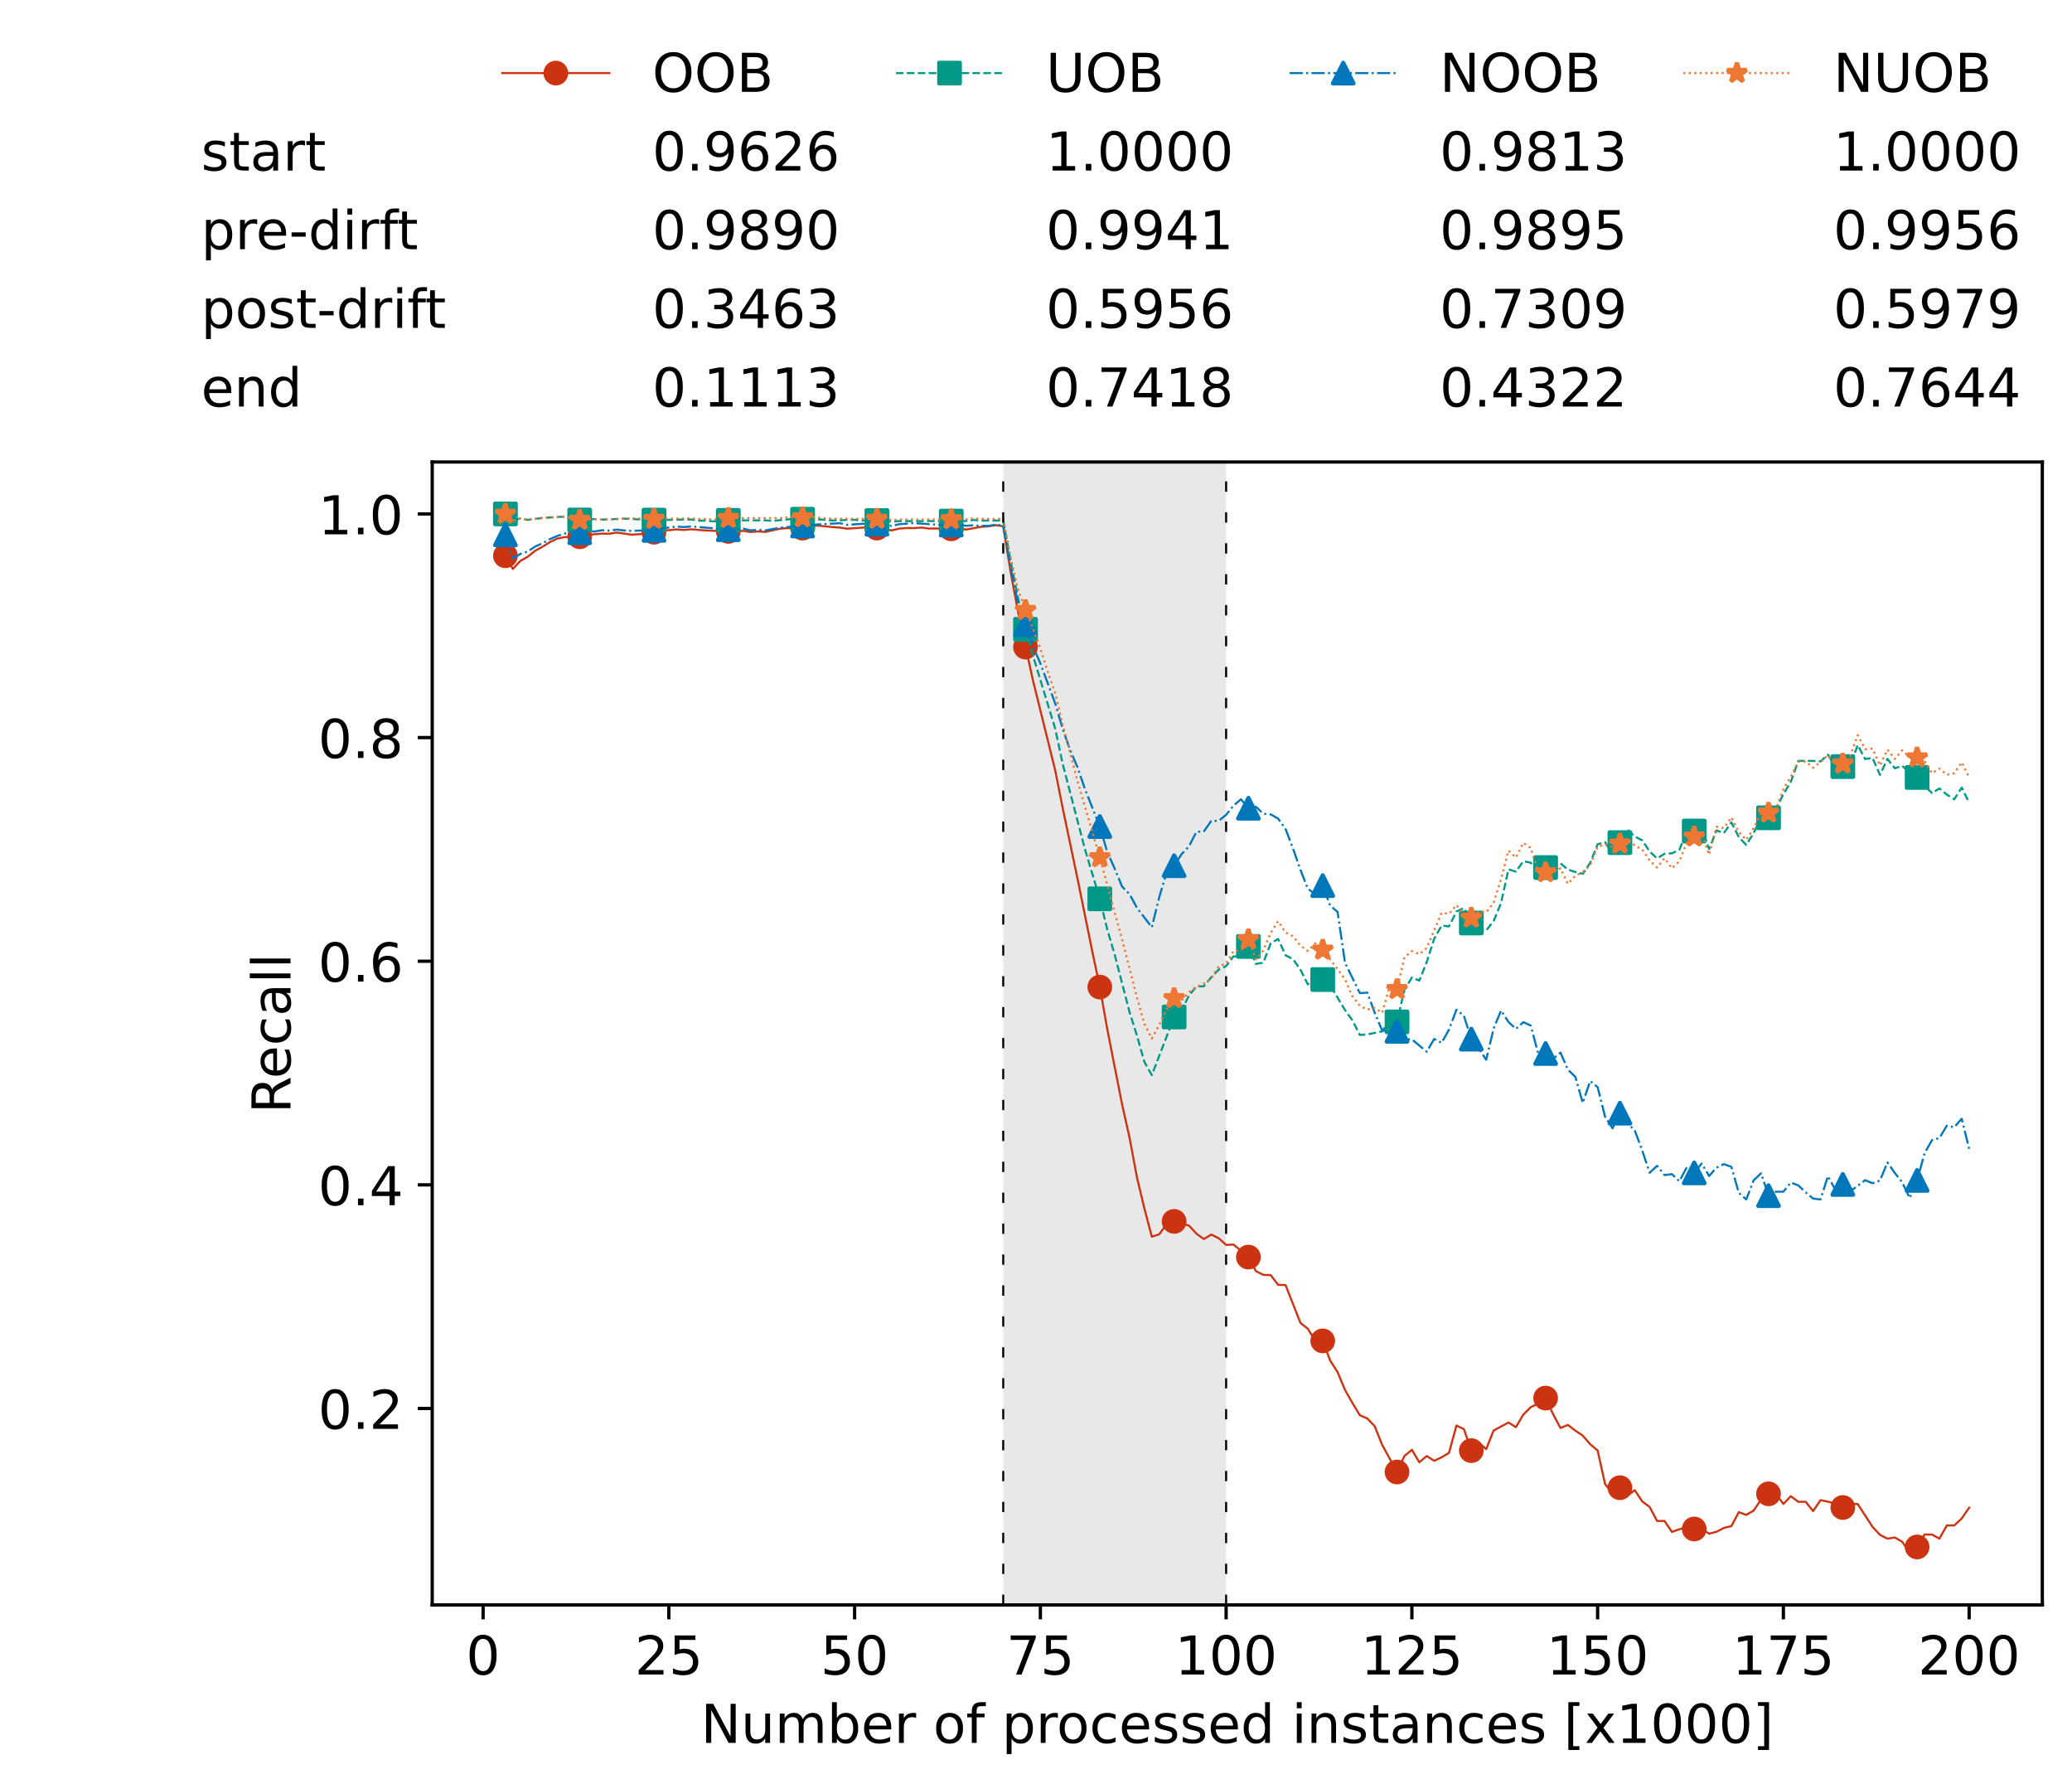 <?xml version="1.0" encoding="utf-8" standalone="no"?>
<!DOCTYPE svg PUBLIC "-//W3C//DTD SVG 1.1//EN"
  "http://www.w3.org/Graphics/SVG/1.1/DTD/svg11.dtd">
<!-- Created with matplotlib (https://matplotlib.org/) -->
<svg height="432.615pt" version="1.1" viewBox="0 0 502.65 432.615" width="502.65pt" xmlns="http://www.w3.org/2000/svg" xmlns:xlink="http://www.w3.org/1999/xlink">
 <defs>
  <style type="text/css">*{stroke-linecap:butt;stroke-linejoin:round;}</style>
 </defs>
 <g id="figure_1">
  <g id="patch_1">
   <path d="M 0 432.615 
L 502.65 432.615 
L 502.65 0 
L 0 0 
z
" style="fill:#ffffff;"/>
  </g>
  <g id="axes_1">
   <g id="patch_2">
    <path d="M 104.85 389.252 
L 495.45 389.252 
L 495.45 112.052 
L 104.85 112.052 
z
" style="fill:#ffffff;"/>
   </g>
   <g id="patch_3">
    <path clip-path="url(#p5dcad9ad1a)" d="M 297.446 389.252 
L 297.446 112.052 
L 243.372 112.052 
L 243.372 389.252 
z
" style="fill:#d3d3d3;opacity:0.5;"/>
   </g>
   <g id="matplotlib.axis_1">
    <g id="xtick_1">
     <g id="line2d_1">
      <defs>
       <path d="M 0 0 
L 0 3.5 
" id="m2c73261730" style="stroke:#000000;stroke-width:0.8;"/>
      </defs>
      <g>
       <use style="stroke:#000000;stroke-width:0.8;" x="117.197" xlink:href="#m2c73261730" y="389.252"/>
      </g>
     </g>
     <g id="text_1">
      <!-- 0 -->
      <g transform="translate(113.061 406.13)scale(0.13 -0.13)">
       <defs>
        <path d="M 31.781 66.406 
Q 24.172 66.406 20.328 58.906 
Q 16.5 51.422 16.5 36.375 
Q 16.5 21.391 20.328 13.891 
Q 24.172 6.391 31.781 6.391 
Q 39.453 6.391 43.281 13.891 
Q 47.125 21.391 47.125 36.375 
Q 47.125 51.422 43.281 58.906 
Q 39.453 66.406 31.781 66.406 
z
M 31.781 74.219 
Q 44.047 74.219 50.516 64.516 
Q 56.984 54.828 56.984 36.375 
Q 56.984 17.969 50.516 8.266 
Q 44.047 -1.422 31.781 -1.422 
Q 19.531 -1.422 13.062 8.266 
Q 6.594 17.969 6.594 36.375 
Q 6.594 54.828 13.062 64.516 
Q 19.531 74.219 31.781 74.219 
z
" id="DejaVuSans-48"/>
       </defs>
       <use xlink:href="#DejaVuSans-48"/>
      </g>
     </g>
    </g>
    <g id="xtick_2">
     <g id="line2d_2">
      <g>
       <use style="stroke:#000000;stroke-width:0.8;" x="162.259" xlink:href="#m2c73261730" y="389.252"/>
      </g>
     </g>
     <g id="text_2">
      <!-- 25 -->
      <g transform="translate(153.988 406.13)scale(0.13 -0.13)">
       <defs>
        <path d="M 19.188 8.297 
L 53.609 8.297 
L 53.609 0 
L 7.328 0 
L 7.328 8.297 
Q 12.938 14.109 22.625 23.891 
Q 32.328 33.688 34.812 36.531 
Q 39.547 41.844 41.422 45.531 
Q 43.312 49.219 43.312 52.781 
Q 43.312 58.594 39.234 62.25 
Q 35.156 65.922 28.609 65.922 
Q 23.969 65.922 18.812 64.312 
Q 13.672 62.703 7.812 59.422 
L 7.812 69.391 
Q 13.766 71.781 18.938 73 
Q 24.125 74.219 28.422 74.219 
Q 39.75 74.219 46.484 68.547 
Q 53.219 62.891 53.219 53.422 
Q 53.219 48.922 51.531 44.891 
Q 49.859 40.875 45.406 35.406 
Q 44.188 33.984 37.641 27.219 
Q 31.109 20.453 19.188 8.297 
z
" id="DejaVuSans-50"/>
        <path d="M 10.797 72.906 
L 49.516 72.906 
L 49.516 64.594 
L 19.828 64.594 
L 19.828 46.734 
Q 21.969 47.469 24.109 47.828 
Q 26.266 48.188 28.422 48.188 
Q 40.625 48.188 47.75 41.5 
Q 54.891 34.812 54.891 23.391 
Q 54.891 11.625 47.562 5.094 
Q 40.234 -1.422 26.906 -1.422 
Q 22.312 -1.422 17.547 -0.641 
Q 12.797 0.141 7.719 1.703 
L 7.719 11.625 
Q 12.109 9.234 16.797 8.062 
Q 21.484 6.891 26.703 6.891 
Q 35.156 6.891 40.078 11.328 
Q 45.016 15.766 45.016 23.391 
Q 45.016 31 40.078 35.438 
Q 35.156 39.891 26.703 39.891 
Q 22.75 39.891 18.812 39.016 
Q 14.891 38.141 10.797 36.281 
z
" id="DejaVuSans-53"/>
       </defs>
       <use xlink:href="#DejaVuSans-50"/>
       <use x="63.623" xlink:href="#DejaVuSans-53"/>
      </g>
     </g>
    </g>
    <g id="xtick_3">
     <g id="line2d_3">
      <g>
       <use style="stroke:#000000;stroke-width:0.8;" x="207.322" xlink:href="#m2c73261730" y="389.252"/>
      </g>
     </g>
     <g id="text_3">
      <!-- 50 -->
      <g transform="translate(199.05 406.13)scale(0.13 -0.13)">
       <use xlink:href="#DejaVuSans-53"/>
       <use x="63.623" xlink:href="#DejaVuSans-48"/>
      </g>
     </g>
    </g>
    <g id="xtick_4">
     <g id="line2d_4">
      <g>
       <use style="stroke:#000000;stroke-width:0.8;" x="252.384" xlink:href="#m2c73261730" y="389.252"/>
      </g>
     </g>
     <g id="text_4">
      <!-- 75 -->
      <g transform="translate(244.113 406.13)scale(0.13 -0.13)">
       <defs>
        <path d="M 8.203 72.906 
L 55.078 72.906 
L 55.078 68.703 
L 28.609 0 
L 18.312 0 
L 43.219 64.594 
L 8.203 64.594 
z
" id="DejaVuSans-55"/>
       </defs>
       <use xlink:href="#DejaVuSans-55"/>
       <use x="63.623" xlink:href="#DejaVuSans-53"/>
      </g>
     </g>
    </g>
    <g id="xtick_5">
     <g id="line2d_5">
      <g>
       <use style="stroke:#000000;stroke-width:0.8;" x="297.446" xlink:href="#m2c73261730" y="389.252"/>
      </g>
     </g>
     <g id="text_5">
      <!-- 100 -->
      <g transform="translate(285.039 406.13)scale(0.13 -0.13)">
       <defs>
        <path d="M 12.406 8.297 
L 28.516 8.297 
L 28.516 63.922 
L 10.984 60.406 
L 10.984 69.391 
L 28.422 72.906 
L 38.281 72.906 
L 38.281 8.297 
L 54.391 8.297 
L 54.391 0 
L 12.406 0 
z
" id="DejaVuSans-49"/>
       </defs>
       <use xlink:href="#DejaVuSans-49"/>
       <use x="63.623" xlink:href="#DejaVuSans-48"/>
       <use x="127.246" xlink:href="#DejaVuSans-48"/>
      </g>
     </g>
    </g>
    <g id="xtick_6">
     <g id="line2d_6">
      <g>
       <use style="stroke:#000000;stroke-width:0.8;" x="342.509" xlink:href="#m2c73261730" y="389.252"/>
      </g>
     </g>
     <g id="text_6">
      <!-- 125 -->
      <g transform="translate(330.102 406.13)scale(0.13 -0.13)">
       <use xlink:href="#DejaVuSans-49"/>
       <use x="63.623" xlink:href="#DejaVuSans-50"/>
       <use x="127.246" xlink:href="#DejaVuSans-53"/>
      </g>
     </g>
    </g>
    <g id="xtick_7">
     <g id="line2d_7">
      <g>
       <use style="stroke:#000000;stroke-width:0.8;" x="387.571" xlink:href="#m2c73261730" y="389.252"/>
      </g>
     </g>
     <g id="text_7">
      <!-- 150 -->
      <g transform="translate(375.164 406.13)scale(0.13 -0.13)">
       <use xlink:href="#DejaVuSans-49"/>
       <use x="63.623" xlink:href="#DejaVuSans-53"/>
       <use x="127.246" xlink:href="#DejaVuSans-48"/>
      </g>
     </g>
    </g>
    <g id="xtick_8">
     <g id="line2d_8">
      <g>
       <use style="stroke:#000000;stroke-width:0.8;" x="432.633" xlink:href="#m2c73261730" y="389.252"/>
      </g>
     </g>
     <g id="text_8">
      <!-- 175 -->
      <g transform="translate(420.226 406.13)scale(0.13 -0.13)">
       <use xlink:href="#DejaVuSans-49"/>
       <use x="63.623" xlink:href="#DejaVuSans-55"/>
       <use x="127.246" xlink:href="#DejaVuSans-53"/>
      </g>
     </g>
    </g>
    <g id="xtick_9">
     <g id="line2d_9">
      <g>
       <use style="stroke:#000000;stroke-width:0.8;" x="477.695" xlink:href="#m2c73261730" y="389.252"/>
      </g>
     </g>
     <g id="text_9">
      <!-- 200 -->
      <g transform="translate(465.289 406.13)scale(0.13 -0.13)">
       <use xlink:href="#DejaVuSans-50"/>
       <use x="63.623" xlink:href="#DejaVuSans-48"/>
       <use x="127.246" xlink:href="#DejaVuSans-48"/>
      </g>
     </g>
    </g>
    <g id="text_10">
     <!-- Number of processed instances [x1000] -->
     <g transform="translate(170.025 422.711)scale(0.13 -0.13)">
      <defs>
       <path d="M 9.812 72.906 
L 23.094 72.906 
L 55.422 11.922 
L 55.422 72.906 
L 64.984 72.906 
L 64.984 0 
L 51.703 0 
L 19.391 60.984 
L 19.391 0 
L 9.812 0 
z
" id="DejaVuSans-78"/>
       <path d="M 8.5 21.578 
L 8.5 54.688 
L 17.484 54.688 
L 17.484 21.922 
Q 17.484 14.156 20.5 10.266 
Q 23.531 6.391 29.594 6.391 
Q 36.859 6.391 41.078 11.031 
Q 45.312 15.672 45.312 23.688 
L 45.312 54.688 
L 54.297 54.688 
L 54.297 0 
L 45.312 0 
L 45.312 8.406 
Q 42.047 3.422 37.719 1 
Q 33.406 -1.422 27.688 -1.422 
Q 18.266 -1.422 13.375 4.438 
Q 8.5 10.297 8.5 21.578 
z
M 31.109 56 
z
" id="DejaVuSans-117"/>
       <path d="M 52 44.188 
Q 55.375 50.25 60.062 53.125 
Q 64.75 56 71.094 56 
Q 79.641 56 84.281 50.016 
Q 88.922 44.047 88.922 33.016 
L 88.922 0 
L 79.891 0 
L 79.891 32.719 
Q 79.891 40.578 77.094 44.375 
Q 74.312 48.188 68.609 48.188 
Q 61.625 48.188 57.562 43.547 
Q 53.516 38.922 53.516 30.906 
L 53.516 0 
L 44.484 0 
L 44.484 32.719 
Q 44.484 40.625 41.703 44.406 
Q 38.922 48.188 33.109 48.188 
Q 26.219 48.188 22.156 43.531 
Q 18.109 38.875 18.109 30.906 
L 18.109 0 
L 9.078 0 
L 9.078 54.688 
L 18.109 54.688 
L 18.109 46.188 
Q 21.188 51.219 25.484 53.609 
Q 29.781 56 35.688 56 
Q 41.656 56 45.828 52.969 
Q 50 49.953 52 44.188 
z
" id="DejaVuSans-109"/>
       <path d="M 48.688 27.297 
Q 48.688 37.203 44.609 42.844 
Q 40.531 48.484 33.406 48.484 
Q 26.266 48.484 22.188 42.844 
Q 18.109 37.203 18.109 27.297 
Q 18.109 17.391 22.188 11.75 
Q 26.266 6.109 33.406 6.109 
Q 40.531 6.109 44.609 11.75 
Q 48.688 17.391 48.688 27.297 
z
M 18.109 46.391 
Q 20.953 51.266 25.266 53.625 
Q 29.594 56 35.594 56 
Q 45.562 56 51.781 48.094 
Q 58.016 40.188 58.016 27.297 
Q 58.016 14.406 51.781 6.484 
Q 45.562 -1.422 35.594 -1.422 
Q 29.594 -1.422 25.266 0.953 
Q 20.953 3.328 18.109 8.203 
L 18.109 0 
L 9.078 0 
L 9.078 75.984 
L 18.109 75.984 
z
" id="DejaVuSans-98"/>
       <path d="M 56.203 29.594 
L 56.203 25.203 
L 14.891 25.203 
Q 15.484 15.922 20.484 11.062 
Q 25.484 6.203 34.422 6.203 
Q 39.594 6.203 44.453 7.469 
Q 49.312 8.734 54.109 11.281 
L 54.109 2.781 
Q 49.266 0.734 44.188 -0.344 
Q 39.109 -1.422 33.891 -1.422 
Q 20.797 -1.422 13.156 6.188 
Q 5.516 13.812 5.516 26.812 
Q 5.516 40.234 12.766 48.109 
Q 20.016 56 32.328 56 
Q 43.359 56 49.781 48.891 
Q 56.203 41.797 56.203 29.594 
z
M 47.219 32.234 
Q 47.125 39.594 43.094 43.984 
Q 39.062 48.391 32.422 48.391 
Q 24.906 48.391 20.391 44.141 
Q 15.875 39.891 15.188 32.172 
z
" id="DejaVuSans-101"/>
       <path d="M 41.109 46.297 
Q 39.594 47.172 37.812 47.578 
Q 36.031 48 33.891 48 
Q 26.266 48 22.188 43.047 
Q 18.109 38.094 18.109 28.812 
L 18.109 0 
L 9.078 0 
L 9.078 54.688 
L 18.109 54.688 
L 18.109 46.188 
Q 20.953 51.172 25.484 53.578 
Q 30.031 56 36.531 56 
Q 37.453 56 38.578 55.875 
Q 39.703 55.766 41.062 55.516 
z
" id="DejaVuSans-114"/>
       <path id="DejaVuSans-32"/>
       <path d="M 30.609 48.391 
Q 23.391 48.391 19.188 42.75 
Q 14.984 37.109 14.984 27.297 
Q 14.984 17.484 19.156 11.844 
Q 23.344 6.203 30.609 6.203 
Q 37.797 6.203 41.984 11.859 
Q 46.188 17.531 46.188 27.297 
Q 46.188 37.016 41.984 42.703 
Q 37.797 48.391 30.609 48.391 
z
M 30.609 56 
Q 42.328 56 49.016 48.375 
Q 55.719 40.766 55.719 27.297 
Q 55.719 13.875 49.016 6.219 
Q 42.328 -1.422 30.609 -1.422 
Q 18.844 -1.422 12.172 6.219 
Q 5.516 13.875 5.516 27.297 
Q 5.516 40.766 12.172 48.375 
Q 18.844 56 30.609 56 
z
" id="DejaVuSans-111"/>
       <path d="M 37.109 75.984 
L 37.109 68.5 
L 28.516 68.5 
Q 23.688 68.5 21.797 66.547 
Q 19.922 64.594 19.922 59.516 
L 19.922 54.688 
L 34.719 54.688 
L 34.719 47.703 
L 19.922 47.703 
L 19.922 0 
L 10.891 0 
L 10.891 47.703 
L 2.297 47.703 
L 2.297 54.688 
L 10.891 54.688 
L 10.891 58.5 
Q 10.891 67.625 15.141 71.797 
Q 19.391 75.984 28.609 75.984 
z
" id="DejaVuSans-102"/>
       <path d="M 18.109 8.203 
L 18.109 -20.797 
L 9.078 -20.797 
L 9.078 54.688 
L 18.109 54.688 
L 18.109 46.391 
Q 20.953 51.266 25.266 53.625 
Q 29.594 56 35.594 56 
Q 45.562 56 51.781 48.094 
Q 58.016 40.188 58.016 27.297 
Q 58.016 14.406 51.781 6.484 
Q 45.562 -1.422 35.594 -1.422 
Q 29.594 -1.422 25.266 0.953 
Q 20.953 3.328 18.109 8.203 
z
M 48.688 27.297 
Q 48.688 37.203 44.609 42.844 
Q 40.531 48.484 33.406 48.484 
Q 26.266 48.484 22.188 42.844 
Q 18.109 37.203 18.109 27.297 
Q 18.109 17.391 22.188 11.75 
Q 26.266 6.109 33.406 6.109 
Q 40.531 6.109 44.609 11.75 
Q 48.688 17.391 48.688 27.297 
z
" id="DejaVuSans-112"/>
       <path d="M 48.781 52.594 
L 48.781 44.188 
Q 44.969 46.297 41.141 47.344 
Q 37.312 48.391 33.406 48.391 
Q 24.656 48.391 19.812 42.844 
Q 14.984 37.312 14.984 27.297 
Q 14.984 17.281 19.812 11.734 
Q 24.656 6.203 33.406 6.203 
Q 37.312 6.203 41.141 7.25 
Q 44.969 8.297 48.781 10.406 
L 48.781 2.094 
Q 45.016 0.344 40.984 -0.531 
Q 36.969 -1.422 32.422 -1.422 
Q 20.062 -1.422 12.781 6.344 
Q 5.516 14.109 5.516 27.297 
Q 5.516 40.672 12.859 48.328 
Q 20.219 56 33.016 56 
Q 37.156 56 41.109 55.141 
Q 45.062 54.297 48.781 52.594 
z
" id="DejaVuSans-99"/>
       <path d="M 44.281 53.078 
L 44.281 44.578 
Q 40.484 46.531 36.375 47.5 
Q 32.281 48.484 27.875 48.484 
Q 21.188 48.484 17.844 46.438 
Q 14.5 44.391 14.5 40.281 
Q 14.5 37.156 16.891 35.375 
Q 19.281 33.594 26.516 31.984 
L 29.594 31.297 
Q 39.156 29.25 43.188 25.516 
Q 47.219 21.781 47.219 15.094 
Q 47.219 7.469 41.188 3.016 
Q 35.156 -1.422 24.609 -1.422 
Q 20.219 -1.422 15.453 -0.562 
Q 10.688 0.297 5.422 2 
L 5.422 11.281 
Q 10.406 8.688 15.234 7.391 
Q 20.062 6.109 24.812 6.109 
Q 31.156 6.109 34.562 8.281 
Q 37.984 10.453 37.984 14.406 
Q 37.984 18.062 35.516 20.016 
Q 33.062 21.969 24.703 23.781 
L 21.578 24.516 
Q 13.234 26.266 9.516 29.906 
Q 5.812 33.547 5.812 39.891 
Q 5.812 47.609 11.281 51.797 
Q 16.75 56 26.812 56 
Q 31.781 56 36.172 55.266 
Q 40.578 54.547 44.281 53.078 
z
" id="DejaVuSans-115"/>
       <path d="M 45.406 46.391 
L 45.406 75.984 
L 54.391 75.984 
L 54.391 0 
L 45.406 0 
L 45.406 8.203 
Q 42.578 3.328 38.25 0.953 
Q 33.938 -1.422 27.875 -1.422 
Q 17.969 -1.422 11.734 6.484 
Q 5.516 14.406 5.516 27.297 
Q 5.516 40.188 11.734 48.094 
Q 17.969 56 27.875 56 
Q 33.938 56 38.25 53.625 
Q 42.578 51.266 45.406 46.391 
z
M 14.797 27.297 
Q 14.797 17.391 18.875 11.75 
Q 22.953 6.109 30.078 6.109 
Q 37.203 6.109 41.297 11.75 
Q 45.406 17.391 45.406 27.297 
Q 45.406 37.203 41.297 42.844 
Q 37.203 48.484 30.078 48.484 
Q 22.953 48.484 18.875 42.844 
Q 14.797 37.203 14.797 27.297 
z
" id="DejaVuSans-100"/>
       <path d="M 9.422 54.688 
L 18.406 54.688 
L 18.406 0 
L 9.422 0 
z
M 9.422 75.984 
L 18.406 75.984 
L 18.406 64.594 
L 9.422 64.594 
z
" id="DejaVuSans-105"/>
       <path d="M 54.891 33.016 
L 54.891 0 
L 45.906 0 
L 45.906 32.719 
Q 45.906 40.484 42.875 44.328 
Q 39.844 48.188 33.797 48.188 
Q 26.516 48.188 22.312 43.547 
Q 18.109 38.922 18.109 30.906 
L 18.109 0 
L 9.078 0 
L 9.078 54.688 
L 18.109 54.688 
L 18.109 46.188 
Q 21.344 51.125 25.703 53.562 
Q 30.078 56 35.797 56 
Q 45.219 56 50.047 50.172 
Q 54.891 44.344 54.891 33.016 
z
" id="DejaVuSans-110"/>
       <path d="M 18.312 70.219 
L 18.312 54.688 
L 36.812 54.688 
L 36.812 47.703 
L 18.312 47.703 
L 18.312 18.016 
Q 18.312 11.328 20.141 9.422 
Q 21.969 7.516 27.594 7.516 
L 36.812 7.516 
L 36.812 0 
L 27.594 0 
Q 17.188 0 13.234 3.875 
Q 9.281 7.766 9.281 18.016 
L 9.281 47.703 
L 2.688 47.703 
L 2.688 54.688 
L 9.281 54.688 
L 9.281 70.219 
z
" id="DejaVuSans-116"/>
       <path d="M 34.281 27.484 
Q 23.391 27.484 19.188 25 
Q 14.984 22.516 14.984 16.5 
Q 14.984 11.719 18.141 8.906 
Q 21.297 6.109 26.703 6.109 
Q 34.188 6.109 38.703 11.406 
Q 43.219 16.703 43.219 25.484 
L 43.219 27.484 
z
M 52.203 31.203 
L 52.203 0 
L 43.219 0 
L 43.219 8.297 
Q 40.141 3.328 35.547 0.953 
Q 30.953 -1.422 24.312 -1.422 
Q 15.922 -1.422 10.953 3.297 
Q 6 8.016 6 15.922 
Q 6 25.141 12.172 29.828 
Q 18.359 34.516 30.609 34.516 
L 43.219 34.516 
L 43.219 35.406 
Q 43.219 41.609 39.141 45 
Q 35.062 48.391 27.688 48.391 
Q 23 48.391 18.547 47.266 
Q 14.109 46.141 10.016 43.891 
L 10.016 52.203 
Q 14.938 54.109 19.578 55.047 
Q 24.219 56 28.609 56 
Q 40.484 56 46.344 49.844 
Q 52.203 43.703 52.203 31.203 
z
" id="DejaVuSans-97"/>
       <path d="M 8.594 75.984 
L 29.297 75.984 
L 29.297 69 
L 17.578 69 
L 17.578 -6.203 
L 29.297 -6.203 
L 29.297 -13.188 
L 8.594 -13.188 
z
" id="DejaVuSans-91"/>
       <path d="M 54.891 54.688 
L 35.109 28.078 
L 55.906 0 
L 45.312 0 
L 29.391 21.484 
L 13.484 0 
L 2.875 0 
L 24.125 28.609 
L 4.688 54.688 
L 15.281 54.688 
L 29.781 35.203 
L 44.281 54.688 
z
" id="DejaVuSans-120"/>
       <path d="M 30.422 75.984 
L 30.422 -13.188 
L 9.719 -13.188 
L 9.719 -6.203 
L 21.391 -6.203 
L 21.391 69 
L 9.719 69 
L 9.719 75.984 
z
" id="DejaVuSans-93"/>
      </defs>
      <use xlink:href="#DejaVuSans-78"/>
      <use x="74.805" xlink:href="#DejaVuSans-117"/>
      <use x="138.184" xlink:href="#DejaVuSans-109"/>
      <use x="235.596" xlink:href="#DejaVuSans-98"/>
      <use x="299.072" xlink:href="#DejaVuSans-101"/>
      <use x="360.596" xlink:href="#DejaVuSans-114"/>
      <use x="401.709" xlink:href="#DejaVuSans-32"/>
      <use x="433.496" xlink:href="#DejaVuSans-111"/>
      <use x="494.678" xlink:href="#DejaVuSans-102"/>
      <use x="529.883" xlink:href="#DejaVuSans-32"/>
      <use x="561.67" xlink:href="#DejaVuSans-112"/>
      <use x="625.146" xlink:href="#DejaVuSans-114"/>
      <use x="664.01" xlink:href="#DejaVuSans-111"/>
      <use x="725.191" xlink:href="#DejaVuSans-99"/>
      <use x="780.172" xlink:href="#DejaVuSans-101"/>
      <use x="841.695" xlink:href="#DejaVuSans-115"/>
      <use x="893.795" xlink:href="#DejaVuSans-115"/>
      <use x="945.895" xlink:href="#DejaVuSans-101"/>
      <use x="1007.418" xlink:href="#DejaVuSans-100"/>
      <use x="1070.895" xlink:href="#DejaVuSans-32"/>
      <use x="1102.682" xlink:href="#DejaVuSans-105"/>
      <use x="1130.465" xlink:href="#DejaVuSans-110"/>
      <use x="1193.844" xlink:href="#DejaVuSans-115"/>
      <use x="1245.943" xlink:href="#DejaVuSans-116"/>
      <use x="1285.152" xlink:href="#DejaVuSans-97"/>
      <use x="1346.432" xlink:href="#DejaVuSans-110"/>
      <use x="1409.811" xlink:href="#DejaVuSans-99"/>
      <use x="1464.791" xlink:href="#DejaVuSans-101"/>
      <use x="1526.314" xlink:href="#DejaVuSans-115"/>
      <use x="1578.414" xlink:href="#DejaVuSans-32"/>
      <use x="1610.201" xlink:href="#DejaVuSans-91"/>
      <use x="1649.215" xlink:href="#DejaVuSans-120"/>
      <use x="1708.395" xlink:href="#DejaVuSans-49"/>
      <use x="1772.018" xlink:href="#DejaVuSans-48"/>
      <use x="1835.641" xlink:href="#DejaVuSans-48"/>
      <use x="1899.264" xlink:href="#DejaVuSans-48"/>
      <use x="1962.887" xlink:href="#DejaVuSans-93"/>
     </g>
    </g>
   </g>
   <g id="matplotlib.axis_2">
    <g id="ytick_1">
     <g id="line2d_10">
      <defs>
       <path d="M 0 0 
L -3.5 0 
" id="mf364383e9c" style="stroke:#000000;stroke-width:0.8;"/>
      </defs>
      <g>
       <use style="stroke:#000000;stroke-width:0.8;" x="104.85" xlink:href="#mf364383e9c" y="341.605"/>
      </g>
     </g>
     <g id="text_11">
      <!-- 0.2 -->
      <g transform="translate(77.176 346.544)scale(0.13 -0.13)">
       <defs>
        <path d="M 10.688 12.406 
L 21 12.406 
L 21 0 
L 10.688 0 
z
" id="DejaVuSans-46"/>
       </defs>
       <use xlink:href="#DejaVuSans-48"/>
       <use x="63.623" xlink:href="#DejaVuSans-46"/>
       <use x="95.41" xlink:href="#DejaVuSans-50"/>
      </g>
     </g>
    </g>
    <g id="ytick_2">
     <g id="line2d_11">
      <g>
       <use style="stroke:#000000;stroke-width:0.8;" x="104.85" xlink:href="#mf364383e9c" y="287.367"/>
      </g>
     </g>
     <g id="text_12">
      <!-- 0.4 -->
      <g transform="translate(77.176 292.306)scale(0.13 -0.13)">
       <defs>
        <path d="M 37.797 64.312 
L 12.891 25.391 
L 37.797 25.391 
z
M 35.203 72.906 
L 47.609 72.906 
L 47.609 25.391 
L 58.016 25.391 
L 58.016 17.188 
L 47.609 17.188 
L 47.609 0 
L 37.797 0 
L 37.797 17.188 
L 4.891 17.188 
L 4.891 26.703 
z
" id="DejaVuSans-52"/>
       </defs>
       <use xlink:href="#DejaVuSans-48"/>
       <use x="63.623" xlink:href="#DejaVuSans-46"/>
       <use x="95.41" xlink:href="#DejaVuSans-52"/>
      </g>
     </g>
    </g>
    <g id="ytick_3">
     <g id="line2d_12">
      <g>
       <use style="stroke:#000000;stroke-width:0.8;" x="104.85" xlink:href="#mf364383e9c" y="233.128"/>
      </g>
     </g>
     <g id="text_13">
      <!-- 0.6 -->
      <g transform="translate(77.176 238.067)scale(0.13 -0.13)">
       <defs>
        <path d="M 33.016 40.375 
Q 26.375 40.375 22.484 35.828 
Q 18.609 31.297 18.609 23.391 
Q 18.609 15.531 22.484 10.953 
Q 26.375 6.391 33.016 6.391 
Q 39.656 6.391 43.531 10.953 
Q 47.406 15.531 47.406 23.391 
Q 47.406 31.297 43.531 35.828 
Q 39.656 40.375 33.016 40.375 
z
M 52.594 71.297 
L 52.594 62.312 
Q 48.875 64.062 45.094 64.984 
Q 41.312 65.922 37.594 65.922 
Q 27.828 65.922 22.672 59.328 
Q 17.531 52.734 16.797 39.406 
Q 19.672 43.656 24.016 45.922 
Q 28.375 48.188 33.594 48.188 
Q 44.578 48.188 50.953 41.516 
Q 57.328 34.859 57.328 23.391 
Q 57.328 12.156 50.688 5.359 
Q 44.047 -1.422 33.016 -1.422 
Q 20.359 -1.422 13.672 8.266 
Q 6.984 17.969 6.984 36.375 
Q 6.984 53.656 15.188 63.938 
Q 23.391 74.219 37.203 74.219 
Q 40.922 74.219 44.703 73.484 
Q 48.484 72.75 52.594 71.297 
z
" id="DejaVuSans-54"/>
       </defs>
       <use xlink:href="#DejaVuSans-48"/>
       <use x="63.623" xlink:href="#DejaVuSans-46"/>
       <use x="95.41" xlink:href="#DejaVuSans-54"/>
      </g>
     </g>
    </g>
    <g id="ytick_4">
     <g id="line2d_13">
      <g>
       <use style="stroke:#000000;stroke-width:0.8;" x="104.85" xlink:href="#mf364383e9c" y="178.89"/>
      </g>
     </g>
     <g id="text_14">
      <!-- 0.8 -->
      <g transform="translate(77.176 183.829)scale(0.13 -0.13)">
       <defs>
        <path d="M 31.781 34.625 
Q 24.75 34.625 20.719 30.859 
Q 16.703 27.094 16.703 20.516 
Q 16.703 13.922 20.719 10.156 
Q 24.75 6.391 31.781 6.391 
Q 38.812 6.391 42.859 10.172 
Q 46.922 13.969 46.922 20.516 
Q 46.922 27.094 42.891 30.859 
Q 38.875 34.625 31.781 34.625 
z
M 21.922 38.812 
Q 15.578 40.375 12.031 44.719 
Q 8.5 49.078 8.5 55.328 
Q 8.5 64.062 14.719 69.141 
Q 20.953 74.219 31.781 74.219 
Q 42.672 74.219 48.875 69.141 
Q 55.078 64.062 55.078 55.328 
Q 55.078 49.078 51.531 44.719 
Q 48 40.375 41.703 38.812 
Q 48.828 37.156 52.797 32.312 
Q 56.781 27.484 56.781 20.516 
Q 56.781 9.906 50.312 4.234 
Q 43.844 -1.422 31.781 -1.422 
Q 19.734 -1.422 13.25 4.234 
Q 6.781 9.906 6.781 20.516 
Q 6.781 27.484 10.781 32.312 
Q 14.797 37.156 21.922 38.812 
z
M 18.312 54.391 
Q 18.312 48.734 21.844 45.562 
Q 25.391 42.391 31.781 42.391 
Q 38.141 42.391 41.719 45.562 
Q 45.312 48.734 45.312 54.391 
Q 45.312 60.062 41.719 63.234 
Q 38.141 66.406 31.781 66.406 
Q 25.391 66.406 21.844 63.234 
Q 18.312 60.062 18.312 54.391 
z
" id="DejaVuSans-56"/>
       </defs>
       <use xlink:href="#DejaVuSans-48"/>
       <use x="63.623" xlink:href="#DejaVuSans-46"/>
       <use x="95.41" xlink:href="#DejaVuSans-56"/>
      </g>
     </g>
    </g>
    <g id="ytick_5">
     <g id="line2d_14">
      <g>
       <use style="stroke:#000000;stroke-width:0.8;" x="104.85" xlink:href="#mf364383e9c" y="124.652"/>
      </g>
     </g>
     <g id="text_15">
      <!-- 1.0 -->
      <g transform="translate(77.176 129.591)scale(0.13 -0.13)">
       <use xlink:href="#DejaVuSans-49"/>
       <use x="63.623" xlink:href="#DejaVuSans-46"/>
       <use x="95.41" xlink:href="#DejaVuSans-48"/>
      </g>
     </g>
    </g>
    <g id="text_16">
     <!-- Recall -->
     <g transform="translate(70.472 270.044)rotate(-90)scale(0.13 -0.13)">
      <defs>
       <path d="M 44.391 34.188 
Q 47.562 33.109 50.562 29.594 
Q 53.562 26.078 56.594 19.922 
L 66.609 0 
L 56 0 
L 46.688 18.703 
Q 43.062 26.031 39.672 28.422 
Q 36.281 30.812 30.422 30.812 
L 19.672 30.812 
L 19.672 0 
L 9.812 0 
L 9.812 72.906 
L 32.078 72.906 
Q 44.578 72.906 50.734 67.672 
Q 56.891 62.453 56.891 51.906 
Q 56.891 45.016 53.688 40.469 
Q 50.484 35.938 44.391 34.188 
z
M 19.672 64.797 
L 19.672 38.922 
L 32.078 38.922 
Q 39.203 38.922 42.844 42.219 
Q 46.484 45.516 46.484 51.906 
Q 46.484 58.297 42.844 61.547 
Q 39.203 64.797 32.078 64.797 
z
" id="DejaVuSans-82"/>
       <path d="M 9.422 75.984 
L 18.406 75.984 
L 18.406 0 
L 9.422 0 
z
" id="DejaVuSans-108"/>
      </defs>
      <use xlink:href="#DejaVuSans-82"/>
      <use x="64.982" xlink:href="#DejaVuSans-101"/>
      <use x="126.506" xlink:href="#DejaVuSans-99"/>
      <use x="181.486" xlink:href="#DejaVuSans-97"/>
      <use x="242.766" xlink:href="#DejaVuSans-108"/>
      <use x="270.549" xlink:href="#DejaVuSans-108"/>
     </g>
    </g>
   </g>
   <g id="line2d_15"/>
   <g id="line2d_16"/>
   <g id="line2d_17"/>
   <g id="line2d_18"/>
   <g id="line2d_19"/>
   <g id="line2d_20">
    <path clip-path="url(#p5dcad9ad1a)" d="M 122.605 134.79 
L 124.407 137.989 
L 126.21 136.054 
L 128.012 135.036 
L 129.815 133.575 
L 131.617 132.602 
L 133.419 131.466 
L 135.222 130.614 
L 137.024 130.262 
L 140.629 130.185 
L 142.432 129.724 
L 146.037 129.413 
L 147.839 129.454 
L 149.642 129.154 
L 153.247 129.687 
L 156.852 129.441 
L 160.457 128.763 
L 164.062 128.403 
L 165.864 128.531 
L 167.667 128.377 
L 171.272 128.657 
L 174.877 128.822 
L 178.482 128.88 
L 180.284 128.75 
L 182.087 129.019 
L 183.889 128.89 
L 185.692 129.01 
L 189.297 128.211 
L 191.099 128.084 
L 194.704 128.089 
L 196.507 127.702 
L 198.309 127.462 
L 201.914 127.829 
L 203.717 127.957 
L 205.519 128.221 
L 210.927 127.856 
L 216.334 128.634 
L 218.137 128.206 
L 219.939 128.066 
L 221.742 128.082 
L 223.544 127.95 
L 225.347 128.188 
L 232.557 128.142 
L 234.359 128.434 
L 237.964 127.782 
L 239.767 127.654 
L 241.569 127.375 
L 243.372 127.633 
L 245.174 138.713 
L 246.976 148.458 
L 250.581 164.999 
L 255.989 186.858 
L 257.791 195.943 
L 261.396 213.121 
L 265.001 230.866 
L 266.804 239.393 
L 268.606 249.563 
L 272.211 267.868 
L 274.014 275.92 
L 275.816 285.562 
L 277.619 293.099 
L 279.421 299.943 
L 281.224 299.363 
L 283.026 296.873 
L 284.829 296.232 
L 286.631 296.825 
L 288.434 297.25 
L 290.236 299.207 
L 292.039 300.505 
L 293.841 299.42 
L 295.644 300.308 
L 297.446 301.938 
L 299.249 301.846 
L 302.854 304.886 
L 304.656 308.276 
L 306.459 309.193 
L 308.261 309.266 
L 310.064 311.62 
L 311.866 311.663 
L 315.471 320.846 
L 317.274 322.271 
L 319.076 325.208 
L 320.879 325.208 
L 322.681 329.972 
L 324.484 332.785 
L 326.286 337.099 
L 328.089 340.285 
L 329.891 343.244 
L 331.694 344.026 
L 333.496 345.909 
L 335.299 350.429 
L 338.904 357.01 
L 340.706 353.136 
L 342.509 351.629 
L 344.311 354.642 
L 346.114 353.136 
L 347.916 354.298 
L 349.719 353.444 
L 351.521 352.368 
L 353.324 345.739 
L 355.126 346.608 
L 356.928 351.824 
L 358.731 349.886 
L 360.533 351.468 
L 362.336 346.949 
L 365.941 345.007 
L 367.743 346.137 
L 369.546 343.095 
L 371.348 341.287 
L 373.151 340.439 
L 374.953 339.083 
L 376.756 342.958 
L 378.558 346.348 
L 380.361 345.594 
L 382.163 346.985 
L 383.966 348.19 
L 385.768 350.276 
L 387.571 351.783 
L 389.373 359.919 
L 391.176 362.179 
L 392.978 360.823 
L 394.781 362.76 
L 396.583 361.424 
L 398.386 364.136 
L 400.188 365.492 
L 401.991 368.882 
L 403.793 368.882 
L 405.596 371.548 
L 407.398 370.89 
L 409.201 370.382 
L 411.003 370.834 
L 412.806 370.834 
L 414.608 371.964 
L 416.411 371.512 
L 418.213 370.573 
L 420.016 370.142 
L 421.818 366.753 
L 423.621 367.412 
L 425.423 366.369 
L 427.226 363.657 
L 429.028 362.301 
L 430.831 362.301 
L 432.633 364.766 
L 434.436 362.876 
L 436.238 364.232 
L 438.041 364.232 
L 439.843 366.492 
L 441.646 363.826 
L 443.448 364.206 
L 445.251 364.714 
L 447.053 365.618 
L 448.856 364.771 
L 450.658 364.771 
L 454.263 370.318 
L 456.066 372.255 
L 457.868 373.179 
L 459.671 372.897 
L 461.473 373.94 
L 463.276 376.652 
L 465.078 375.192 
L 466.881 372.178 
L 468.683 372.178 
L 470.485 373.164 
L 472.288 369.974 
L 474.09 369.974 
L 475.893 368.279 
L 477.695 365.671 
L 477.695 365.671 
" style="fill:none;stroke:#cc3311;stroke-linecap:square;stroke-width:0.5;"/>
    <defs>
     <path d="M 0 2.5 
C 0.663 2.5 1.299 2.237 1.768 1.768 
C 2.237 1.299 2.5 0.663 2.5 0 
C 2.5 -0.663 2.237 -1.299 1.768 -1.768 
C 1.299 -2.237 0.663 -2.5 0 -2.5 
C -0.663 -2.5 -1.299 -2.237 -1.768 -1.768 
C -2.237 -1.299 -2.5 -0.663 -2.5 0 
C -2.5 0.663 -2.237 1.299 -1.768 1.768 
C -1.299 2.237 -0.663 2.5 0 2.5 
z
" id="m849e022c6b" style="stroke:#cc3311;"/>
    </defs>
    <g clip-path="url(#p5dcad9ad1a)">
     <use style="fill:#cc3311;stroke:#cc3311;" x="122.605" xlink:href="#m849e022c6b" y="134.79"/>
     <use style="fill:#cc3311;stroke:#cc3311;" x="140.629" xlink:href="#m849e022c6b" y="130.185"/>
     <use style="fill:#cc3311;stroke:#cc3311;" x="158.654" xlink:href="#m849e022c6b" y="129.078"/>
     <use style="fill:#cc3311;stroke:#cc3311;" x="176.679" xlink:href="#m849e022c6b" y="128.88"/>
     <use style="fill:#cc3311;stroke:#cc3311;" x="194.704" xlink:href="#m849e022c6b" y="128.089"/>
     <use style="fill:#cc3311;stroke:#cc3311;" x="212.729" xlink:href="#m849e022c6b" y="128.079"/>
     <use style="fill:#cc3311;stroke:#cc3311;" x="230.754" xlink:href="#m849e022c6b" y="128.266"/>
     <use style="fill:#cc3311;stroke:#cc3311;" x="248.779" xlink:href="#m849e022c6b" y="156.932"/>
     <use style="fill:#cc3311;stroke:#cc3311;" x="266.804" xlink:href="#m849e022c6b" y="239.393"/>
     <use style="fill:#cc3311;stroke:#cc3311;" x="284.829" xlink:href="#m849e022c6b" y="296.232"/>
     <use style="fill:#cc3311;stroke:#cc3311;" x="302.854" xlink:href="#m849e022c6b" y="304.886"/>
     <use style="fill:#cc3311;stroke:#cc3311;" x="320.879" xlink:href="#m849e022c6b" y="325.208"/>
     <use style="fill:#cc3311;stroke:#cc3311;" x="338.904" xlink:href="#m849e022c6b" y="357.01"/>
     <use style="fill:#cc3311;stroke:#cc3311;" x="356.928" xlink:href="#m849e022c6b" y="351.824"/>
     <use style="fill:#cc3311;stroke:#cc3311;" x="374.953" xlink:href="#m849e022c6b" y="339.083"/>
     <use style="fill:#cc3311;stroke:#cc3311;" x="392.978" xlink:href="#m849e022c6b" y="360.823"/>
     <use style="fill:#cc3311;stroke:#cc3311;" x="411.003" xlink:href="#m849e022c6b" y="370.834"/>
     <use style="fill:#cc3311;stroke:#cc3311;" x="429.028" xlink:href="#m849e022c6b" y="362.301"/>
     <use style="fill:#cc3311;stroke:#cc3311;" x="447.053" xlink:href="#m849e022c6b" y="365.618"/>
     <use style="fill:#cc3311;stroke:#cc3311;" x="465.078" xlink:href="#m849e022c6b" y="375.192"/>
    </g>
   </g>
   <g id="line2d_21"/>
   <g id="line2d_22"/>
   <g id="line2d_23"/>
   <g id="line2d_24"/>
   <g id="line2d_25">
    <path clip-path="url(#p5dcad9ad1a)" d="M 122.605 124.652 
L 124.407 126.305 
L 126.21 125.754 
L 128.012 126.089 
L 131.617 125.61 
L 137.024 125.291 
L 138.827 125.804 
L 140.629 126.117 
L 144.234 125.892 
L 146.037 126.031 
L 151.444 125.788 
L 158.654 126.149 
L 167.667 125.989 
L 169.469 126.275 
L 171.272 126.275 
L 173.074 126.449 
L 176.679 126.214 
L 185.692 126.198 
L 187.494 126.329 
L 192.902 125.797 
L 194.704 125.934 
L 196.507 125.807 
L 201.914 126.217 
L 203.717 126.217 
L 205.519 126.067 
L 207.322 126.067 
L 209.124 126.277 
L 210.927 126.137 
L 212.729 126.249 
L 214.532 126.249 
L 216.334 126.529 
L 218.137 126.386 
L 234.359 126.368 
L 236.162 126.117 
L 237.964 126.257 
L 243.372 126.249 
L 245.174 136.104 
L 246.976 145.045 
L 248.779 152.631 
L 250.581 158.992 
L 255.989 176.74 
L 257.791 185.237 
L 263.199 205.975 
L 266.804 217.997 
L 268.606 225.393 
L 270.409 231.536 
L 274.014 245.457 
L 275.816 251.182 
L 277.619 257.539 
L 279.421 260.768 
L 284.829 246.655 
L 286.631 245.058 
L 288.434 241.481 
L 290.236 239.247 
L 292.039 239.205 
L 293.841 237.036 
L 295.644 235.168 
L 297.446 234.322 
L 299.249 231.923 
L 301.051 232.212 
L 302.854 229.544 
L 304.656 233.77 
L 306.459 233.508 
L 308.261 228.769 
L 310.064 227.734 
L 311.866 231.694 
L 313.669 232.605 
L 315.471 235.188 
L 317.274 238.73 
L 319.076 237.578 
L 320.879 237.578 
L 322.681 238.977 
L 326.286 244.971 
L 328.089 247.48 
L 329.891 251.014 
L 331.694 250.883 
L 335.299 250.159 
L 337.101 247.168 
L 338.904 247.846 
L 340.706 240.097 
L 342.509 237.084 
L 344.311 237.837 
L 346.114 233.318 
L 347.916 227.7 
L 349.719 224.476 
L 351.521 224.691 
L 353.324 221.076 
L 355.126 220.206 
L 356.928 223.857 
L 358.731 225.442 
L 360.533 225.668 
L 362.336 223.408 
L 364.138 219.001 
L 365.941 210.834 
L 367.743 211.399 
L 369.546 208.879 
L 371.348 209.226 
L 373.151 211.769 
L 374.953 210.413 
L 376.756 210.155 
L 378.558 209.401 
L 380.361 210.908 
L 382.163 211.487 
L 383.966 211.939 
L 385.768 209.274 
L 387.571 204.754 
L 389.373 204.261 
L 391.176 207.086 
L 392.978 204.374 
L 394.781 201.145 
L 396.583 202.892 
L 398.386 203.796 
L 400.188 206.508 
L 401.991 208.203 
L 403.793 207.073 
L 405.596 206.957 
L 407.398 206.135 
L 409.201 201.559 
L 411.003 201.559 
L 412.806 200.655 
L 414.608 205.928 
L 416.411 201.408 
L 418.213 202.034 
L 420.016 199.451 
L 421.818 203.029 
L 423.621 204.912 
L 425.423 202.068 
L 427.226 198.339 
L 429.028 198.339 
L 430.831 196.284 
L 432.633 192.586 
L 434.436 189.628 
L 436.238 184.543 
L 439.843 184.543 
L 441.646 184.659 
L 443.448 183.047 
L 445.251 185.928 
L 447.053 185.928 
L 448.856 185.759 
L 450.658 180.691 
L 452.461 184.081 
L 454.263 183.835 
L 456.066 187.924 
L 457.868 184.072 
L 459.671 186.332 
L 461.473 185.752 
L 463.276 187.41 
L 465.078 188.557 
L 466.881 190.611 
L 468.683 192.337 
L 470.485 191.228 
L 472.288 192.723 
L 474.09 193.853 
L 475.893 191.028 
L 477.695 194.679 
L 477.695 194.679 
" style="fill:none;stroke:#009988;stroke-dasharray:1.85,0.8;stroke-dashoffset:0;stroke-width:0.5;"/>
    <defs>
     <path d="M -2.5 2.5 
L 2.5 2.5 
L 2.5 -2.5 
L -2.5 -2.5 
z
" id="m7a13a13c06" style="stroke:#009988;stroke-linejoin:miter;"/>
    </defs>
    <g clip-path="url(#p5dcad9ad1a)">
     <use style="fill:#009988;stroke:#009988;stroke-linejoin:miter;" x="122.605" xlink:href="#m7a13a13c06" y="124.652"/>
     <use style="fill:#009988;stroke:#009988;stroke-linejoin:miter;" x="140.629" xlink:href="#m7a13a13c06" y="126.117"/>
     <use style="fill:#009988;stroke:#009988;stroke-linejoin:miter;" x="158.654" xlink:href="#m7a13a13c06" y="126.149"/>
     <use style="fill:#009988;stroke:#009988;stroke-linejoin:miter;" x="176.679" xlink:href="#m7a13a13c06" y="126.214"/>
     <use style="fill:#009988;stroke:#009988;stroke-linejoin:miter;" x="194.704" xlink:href="#m7a13a13c06" y="125.934"/>
     <use style="fill:#009988;stroke:#009988;stroke-linejoin:miter;" x="212.729" xlink:href="#m7a13a13c06" y="126.249"/>
     <use style="fill:#009988;stroke:#009988;stroke-linejoin:miter;" x="230.754" xlink:href="#m7a13a13c06" y="126.382"/>
     <use style="fill:#009988;stroke:#009988;stroke-linejoin:miter;" x="248.779" xlink:href="#m7a13a13c06" y="152.631"/>
     <use style="fill:#009988;stroke:#009988;stroke-linejoin:miter;" x="266.804" xlink:href="#m7a13a13c06" y="217.997"/>
     <use style="fill:#009988;stroke:#009988;stroke-linejoin:miter;" x="284.829" xlink:href="#m7a13a13c06" y="246.655"/>
     <use style="fill:#009988;stroke:#009988;stroke-linejoin:miter;" x="302.854" xlink:href="#m7a13a13c06" y="229.544"/>
     <use style="fill:#009988;stroke:#009988;stroke-linejoin:miter;" x="320.879" xlink:href="#m7a13a13c06" y="237.578"/>
     <use style="fill:#009988;stroke:#009988;stroke-linejoin:miter;" x="338.904" xlink:href="#m7a13a13c06" y="247.846"/>
     <use style="fill:#009988;stroke:#009988;stroke-linejoin:miter;" x="356.928" xlink:href="#m7a13a13c06" y="223.857"/>
     <use style="fill:#009988;stroke:#009988;stroke-linejoin:miter;" x="374.953" xlink:href="#m7a13a13c06" y="210.413"/>
     <use style="fill:#009988;stroke:#009988;stroke-linejoin:miter;" x="392.978" xlink:href="#m7a13a13c06" y="204.374"/>
     <use style="fill:#009988;stroke:#009988;stroke-linejoin:miter;" x="411.003" xlink:href="#m7a13a13c06" y="201.559"/>
     <use style="fill:#009988;stroke:#009988;stroke-linejoin:miter;" x="429.028" xlink:href="#m7a13a13c06" y="198.339"/>
     <use style="fill:#009988;stroke:#009988;stroke-linejoin:miter;" x="447.053" xlink:href="#m7a13a13c06" y="185.928"/>
     <use style="fill:#009988;stroke:#009988;stroke-linejoin:miter;" x="465.078" xlink:href="#m7a13a13c06" y="188.557"/>
    </g>
   </g>
   <g id="line2d_26"/>
   <g id="line2d_27"/>
   <g id="line2d_28"/>
   <g id="line2d_29"/>
   <g id="line2d_30">
    <path clip-path="url(#p5dcad9ad1a)" d="M 122.605 129.721 
L 124.407 135.454 
L 126.21 134.365 
L 128.012 133.769 
L 129.815 132.562 
L 131.617 131.757 
L 133.419 130.742 
L 135.222 129.981 
L 137.024 129.389 
L 138.827 129.203 
L 140.629 129.207 
L 142.432 128.828 
L 144.234 128.908 
L 146.037 128.604 
L 147.839 128.698 
L 149.642 128.445 
L 151.444 128.661 
L 153.247 128.759 
L 155.049 128.676 
L 156.852 128.736 
L 158.654 128.627 
L 160.457 128.184 
L 164.062 127.703 
L 165.864 127.832 
L 167.667 127.678 
L 173.074 128.131 
L 174.877 128.406 
L 178.482 128.465 
L 180.284 128.204 
L 182.087 128.632 
L 183.889 128.504 
L 185.692 128.624 
L 189.297 127.962 
L 191.099 127.835 
L 192.902 127.574 
L 194.704 127.567 
L 196.507 127.308 
L 203.717 126.888 
L 205.519 127.288 
L 210.927 126.923 
L 216.334 127.562 
L 218.137 127.134 
L 221.742 126.874 
L 228.952 127.364 
L 230.754 127.354 
L 232.557 127.23 
L 234.359 127.522 
L 236.162 127.396 
L 237.964 127.536 
L 239.767 127.536 
L 241.569 127.249 
L 243.372 127.508 
L 245.174 137.619 
L 246.976 146.321 
L 250.581 156.749 
L 252.384 160.897 
L 255.989 170.62 
L 257.791 176.767 
L 259.594 181.892 
L 261.396 186.112 
L 263.199 191.37 
L 266.804 200.459 
L 268.606 206.623 
L 270.409 210.655 
L 272.211 215.029 
L 274.014 216.866 
L 275.816 220.181 
L 279.421 224.902 
L 281.224 217.595 
L 283.026 211.51 
L 284.829 209.964 
L 286.631 207.172 
L 288.434 205.256 
L 290.236 201.743 
L 292.039 201.646 
L 293.841 199.115 
L 295.644 199.069 
L 297.446 197.624 
L 299.249 195.379 
L 301.051 193.854 
L 302.854 196.017 
L 304.656 195.665 
L 306.459 197.368 
L 308.261 197.514 
L 310.064 198.55 
L 311.866 201.047 
L 313.669 205.79 
L 315.471 210.955 
L 317.274 215.557 
L 319.076 216.874 
L 320.879 214.788 
L 322.681 219.619 
L 324.484 221.176 
L 326.286 233.502 
L 329.891 240.876 
L 331.694 240.746 
L 333.496 245.642 
L 335.299 249.93 
L 337.101 250.13 
L 338.904 250.13 
L 340.706 252.067 
L 342.509 252.067 
L 346.114 255.08 
L 347.916 251.981 
L 349.719 252.929 
L 351.521 249.7 
L 353.324 244.879 
L 355.126 246.357 
L 356.928 252.019 
L 358.731 254.308 
L 360.533 257.02 
L 362.336 249.487 
L 364.138 245.08 
L 365.941 247.854 
L 367.743 249.549 
L 369.546 247.897 
L 371.348 248.732 
L 373.151 255.512 
L 374.953 255.512 
L 376.756 256.803 
L 378.558 255.296 
L 380.361 259.439 
L 382.163 261.178 
L 383.966 267.506 
L 385.768 262.175 
L 387.571 263.681 
L 389.373 270.831 
L 391.176 273.656 
L 392.978 269.975 
L 394.781 272.343 
L 396.583 274.192 
L 398.386 279.013 
L 400.188 284.437 
L 401.991 282.742 
L 403.793 285.002 
L 405.596 284.77 
L 407.398 286.496 
L 409.201 283.106 
L 411.003 284.462 
L 412.806 282.202 
L 414.608 285.215 
L 416.411 283.181 
L 418.213 282.347 
L 420.016 282.992 
L 421.818 289.301 
L 423.621 290.902 
L 425.423 286.256 
L 427.226 284.561 
L 429.028 289.985 
L 430.831 289.026 
L 432.633 289.026 
L 434.436 286.807 
L 436.238 287.485 
L 438.041 289.18 
L 439.843 290.687 
L 441.646 290.919 
L 443.448 285.229 
L 445.251 288.619 
L 447.053 287.263 
L 448.856 288.958 
L 452.461 286.232 
L 454.263 286.972 
L 456.066 286.326 
L 457.868 281.935 
L 459.671 284.477 
L 461.473 286.795 
L 463.276 290.562 
L 465.078 286.285 
L 466.881 279.711 
L 468.683 276.506 
L 470.485 276.013 
L 472.288 273.022 
L 474.09 273.398 
L 475.893 271.327 
L 477.695 278.628 
L 477.695 278.628 
" style="fill:none;stroke:#0077bb;stroke-dasharray:3.2,0.8,0.5,0.8;stroke-dashoffset:0;stroke-width:0.5;"/>
    <defs>
     <path d="M 0 -2.5 
L -2.5 2.5 
L 2.5 2.5 
z
" id="mc39caa0f75" style="stroke:#0077bb;stroke-linejoin:miter;"/>
    </defs>
    <g clip-path="url(#p5dcad9ad1a)">
     <use style="fill:#0077bb;stroke:#0077bb;stroke-linejoin:miter;" x="122.605" xlink:href="#mc39caa0f75" y="129.721"/>
     <use style="fill:#0077bb;stroke:#0077bb;stroke-linejoin:miter;" x="140.629" xlink:href="#mc39caa0f75" y="129.207"/>
     <use style="fill:#0077bb;stroke:#0077bb;stroke-linejoin:miter;" x="158.654" xlink:href="#mc39caa0f75" y="128.627"/>
     <use style="fill:#0077bb;stroke:#0077bb;stroke-linejoin:miter;" x="176.679" xlink:href="#mc39caa0f75" y="128.465"/>
     <use style="fill:#0077bb;stroke:#0077bb;stroke-linejoin:miter;" x="194.704" xlink:href="#mc39caa0f75" y="127.567"/>
     <use style="fill:#0077bb;stroke:#0077bb;stroke-linejoin:miter;" x="212.729" xlink:href="#mc39caa0f75" y="127.147"/>
     <use style="fill:#0077bb;stroke:#0077bb;stroke-linejoin:miter;" x="230.754" xlink:href="#mc39caa0f75" y="127.354"/>
     <use style="fill:#0077bb;stroke:#0077bb;stroke-linejoin:miter;" x="248.779" xlink:href="#mc39caa0f75" y="151.527"/>
     <use style="fill:#0077bb;stroke:#0077bb;stroke-linejoin:miter;" x="266.804" xlink:href="#mc39caa0f75" y="200.459"/>
     <use style="fill:#0077bb;stroke:#0077bb;stroke-linejoin:miter;" x="284.829" xlink:href="#mc39caa0f75" y="209.964"/>
     <use style="fill:#0077bb;stroke:#0077bb;stroke-linejoin:miter;" x="302.854" xlink:href="#mc39caa0f75" y="196.017"/>
     <use style="fill:#0077bb;stroke:#0077bb;stroke-linejoin:miter;" x="320.879" xlink:href="#mc39caa0f75" y="214.788"/>
     <use style="fill:#0077bb;stroke:#0077bb;stroke-linejoin:miter;" x="338.904" xlink:href="#mc39caa0f75" y="250.13"/>
     <use style="fill:#0077bb;stroke:#0077bb;stroke-linejoin:miter;" x="356.928" xlink:href="#mc39caa0f75" y="252.019"/>
     <use style="fill:#0077bb;stroke:#0077bb;stroke-linejoin:miter;" x="374.953" xlink:href="#mc39caa0f75" y="255.512"/>
     <use style="fill:#0077bb;stroke:#0077bb;stroke-linejoin:miter;" x="392.978" xlink:href="#mc39caa0f75" y="269.975"/>
     <use style="fill:#0077bb;stroke:#0077bb;stroke-linejoin:miter;" x="411.003" xlink:href="#mc39caa0f75" y="284.462"/>
     <use style="fill:#0077bb;stroke:#0077bb;stroke-linejoin:miter;" x="429.028" xlink:href="#mc39caa0f75" y="289.985"/>
     <use style="fill:#0077bb;stroke:#0077bb;stroke-linejoin:miter;" x="447.053" xlink:href="#mc39caa0f75" y="287.263"/>
     <use style="fill:#0077bb;stroke:#0077bb;stroke-linejoin:miter;" x="465.078" xlink:href="#mc39caa0f75" y="286.285"/>
    </g>
   </g>
   <g id="line2d_31"/>
   <g id="line2d_32"/>
   <g id="line2d_33"/>
   <g id="line2d_34"/>
   <g id="line2d_35">
    <path clip-path="url(#p5dcad9ad1a)" d="M 122.605 124.652 
L 124.407 126.305 
L 126.21 125.754 
L 128.012 126.089 
L 131.617 125.61 
L 137.024 125.291 
L 138.827 125.804 
L 140.629 126.117 
L 144.234 125.892 
L 146.037 126.031 
L 153.247 125.724 
L 158.654 125.874 
L 167.667 125.715 
L 169.469 125.857 
L 171.272 125.857 
L 173.074 126.031 
L 174.877 125.743 
L 178.482 125.657 
L 189.297 125.64 
L 192.902 125.383 
L 194.704 125.52 
L 196.507 125.392 
L 201.914 125.803 
L 214.532 125.861 
L 216.334 126.141 
L 218.137 125.998 
L 227.149 125.998 
L 228.952 126.113 
L 230.754 125.976 
L 234.359 125.963 
L 236.162 125.711 
L 237.964 125.851 
L 243.372 125.844 
L 245.174 135.263 
L 246.976 143.011 
L 248.779 147.983 
L 250.581 152.503 
L 252.384 157.343 
L 254.186 162.936 
L 255.989 168.085 
L 257.791 175.679 
L 261.396 189.449 
L 266.804 207.965 
L 270.409 221.281 
L 272.211 227.842 
L 275.816 241.977 
L 277.619 248.334 
L 279.421 251.886 
L 281.224 248.569 
L 283.026 244.746 
L 284.829 242.125 
L 286.631 242.736 
L 288.434 240.63 
L 290.236 239.351 
L 292.039 238.541 
L 293.841 237.275 
L 295.644 234.364 
L 297.446 233.704 
L 299.249 230.629 
L 301.051 230.525 
L 302.854 227.856 
L 304.656 232.699 
L 306.459 230.537 
L 308.261 226.236 
L 310.064 223.411 
L 311.866 226.166 
L 313.669 227.077 
L 315.471 229.337 
L 317.274 230.64 
L 319.076 228.801 
L 320.879 230.366 
L 324.484 235.042 
L 326.286 237.507 
L 328.089 241.643 
L 329.891 243.944 
L 331.694 244.857 
L 333.496 244.48 
L 335.299 245.639 
L 337.101 239.258 
L 338.904 239.936 
L 340.706 232.188 
L 342.509 230.681 
L 344.311 231.434 
L 346.114 229.928 
L 349.719 221.399 
L 351.521 221.614 
L 353.324 219.505 
L 355.126 221.939 
L 356.928 222.609 
L 358.731 221.025 
L 360.533 221.251 
L 362.336 218.991 
L 364.138 213.228 
L 365.941 206.294 
L 367.743 207.989 
L 369.546 204.425 
L 371.348 205.677 
L 373.151 211.609 
L 374.953 211.609 
L 376.756 211.351 
L 378.558 210.598 
L 380.361 214.364 
L 382.163 212.394 
L 383.966 211.49 
L 385.768 209.867 
L 387.571 205.348 
L 389.373 204.854 
L 391.176 205.419 
L 392.978 204.645 
L 394.781 203.353 
L 396.583 205.1 
L 398.386 206.004 
L 400.188 208.715 
L 401.991 210.41 
L 403.793 208.15 
L 405.596 210.584 
L 407.398 208.858 
L 409.201 204.282 
L 411.003 202.926 
L 412.806 202.022 
L 414.608 207.295 
L 416.411 200.516 
L 418.213 200.828 
L 420.016 198.246 
L 421.818 201.824 
L 423.621 203.707 
L 425.423 200.863 
L 427.226 197.134 
L 429.028 197.134 
L 430.831 196.312 
L 432.633 191.381 
L 434.436 188.423 
L 436.238 184.694 
L 438.041 184.694 
L 439.843 186.2 
L 441.646 184.81 
L 443.448 183.198 
L 445.251 185.232 
L 447.053 185.232 
L 448.856 183.367 
L 450.658 178.299 
L 452.461 181.689 
L 454.263 181.566 
L 456.066 185.655 
L 457.868 181.803 
L 459.671 184.063 
L 461.473 181.977 
L 463.276 183.634 
L 465.078 183.739 
L 466.881 184.561 
L 468.683 187.519 
L 470.485 186.41 
L 472.288 187.905 
L 474.09 187.528 
L 475.893 184.892 
L 477.695 188.543 
L 477.695 188.543 
" style="fill:none;stroke:#ee7733;stroke-dasharray:0.5,0.825;stroke-dashoffset:0;stroke-width:0.5;"/>
    <defs>
     <path d="M 0 -2.5 
L -0.561 -0.773 
L -2.378 -0.773 
L -0.908 0.295 
L -1.469 2.023 
L -0 0.955 
L 1.469 2.023 
L 0.908 0.295 
L 2.378 -0.773 
L 0.561 -0.773 
z
" id="m78b3f3200a" style="stroke:#ee7733;stroke-linejoin:bevel;"/>
    </defs>
    <g clip-path="url(#p5dcad9ad1a)">
     <use style="fill:#ee7733;stroke:#ee7733;stroke-linejoin:bevel;" x="122.605" xlink:href="#m78b3f3200a" y="124.652"/>
     <use style="fill:#ee7733;stroke:#ee7733;stroke-linejoin:bevel;" x="140.629" xlink:href="#m78b3f3200a" y="126.117"/>
     <use style="fill:#ee7733;stroke:#ee7733;stroke-linejoin:bevel;" x="158.654" xlink:href="#m78b3f3200a" y="125.874"/>
     <use style="fill:#ee7733;stroke:#ee7733;stroke-linejoin:bevel;" x="176.679" xlink:href="#m78b3f3200a" y="125.657"/>
     <use style="fill:#ee7733;stroke:#ee7733;stroke-linejoin:bevel;" x="194.704" xlink:href="#m78b3f3200a" y="125.52"/>
     <use style="fill:#ee7733;stroke:#ee7733;stroke-linejoin:bevel;" x="212.729" xlink:href="#m78b3f3200a" y="125.861"/>
     <use style="fill:#ee7733;stroke:#ee7733;stroke-linejoin:bevel;" x="230.754" xlink:href="#m78b3f3200a" y="125.976"/>
     <use style="fill:#ee7733;stroke:#ee7733;stroke-linejoin:bevel;" x="248.779" xlink:href="#m78b3f3200a" y="147.983"/>
     <use style="fill:#ee7733;stroke:#ee7733;stroke-linejoin:bevel;" x="266.804" xlink:href="#m78b3f3200a" y="207.965"/>
     <use style="fill:#ee7733;stroke:#ee7733;stroke-linejoin:bevel;" x="284.829" xlink:href="#m78b3f3200a" y="242.125"/>
     <use style="fill:#ee7733;stroke:#ee7733;stroke-linejoin:bevel;" x="302.854" xlink:href="#m78b3f3200a" y="227.856"/>
     <use style="fill:#ee7733;stroke:#ee7733;stroke-linejoin:bevel;" x="320.879" xlink:href="#m78b3f3200a" y="230.366"/>
     <use style="fill:#ee7733;stroke:#ee7733;stroke-linejoin:bevel;" x="338.904" xlink:href="#m78b3f3200a" y="239.936"/>
     <use style="fill:#ee7733;stroke:#ee7733;stroke-linejoin:bevel;" x="356.928" xlink:href="#m78b3f3200a" y="222.609"/>
     <use style="fill:#ee7733;stroke:#ee7733;stroke-linejoin:bevel;" x="374.953" xlink:href="#m78b3f3200a" y="211.609"/>
     <use style="fill:#ee7733;stroke:#ee7733;stroke-linejoin:bevel;" x="392.978" xlink:href="#m78b3f3200a" y="204.645"/>
     <use style="fill:#ee7733;stroke:#ee7733;stroke-linejoin:bevel;" x="411.003" xlink:href="#m78b3f3200a" y="202.926"/>
     <use style="fill:#ee7733;stroke:#ee7733;stroke-linejoin:bevel;" x="429.028" xlink:href="#m78b3f3200a" y="197.134"/>
     <use style="fill:#ee7733;stroke:#ee7733;stroke-linejoin:bevel;" x="447.053" xlink:href="#m78b3f3200a" y="185.232"/>
     <use style="fill:#ee7733;stroke:#ee7733;stroke-linejoin:bevel;" x="465.078" xlink:href="#m78b3f3200a" y="183.739"/>
    </g>
   </g>
   <g id="line2d_36"/>
   <g id="line2d_37"/>
   <g id="line2d_38"/>
   <g id="line2d_39"/>
   <g id="line2d_40">
    <path clip-path="url(#p5dcad9ad1a)" d="M 243.372 389.252 
L 243.372 112.052 
" style="fill:none;stroke:#000000;stroke-dasharray:2.5,5;stroke-dashoffset:0;stroke-width:0.5;"/>
   </g>
   <g id="line2d_41">
    <path clip-path="url(#p5dcad9ad1a)" d="M 297.446 389.252 
L 297.446 112.052 
" style="fill:none;stroke:#000000;stroke-dasharray:2.5,5;stroke-dashoffset:0;stroke-width:0.5;"/>
   </g>
   <g id="patch_4">
    <path d="M 104.85 389.252 
L 104.85 112.052 
" style="fill:none;stroke:#000000;stroke-linecap:square;stroke-linejoin:miter;stroke-width:0.8;"/>
   </g>
   <g id="patch_5">
    <path d="M 495.45 389.252 
L 495.45 112.052 
" style="fill:none;stroke:#000000;stroke-linecap:square;stroke-linejoin:miter;stroke-width:0.8;"/>
   </g>
   <g id="patch_6">
    <path d="M 104.85 389.252 
L 495.45 389.252 
" style="fill:none;stroke:#000000;stroke-linecap:square;stroke-linejoin:miter;stroke-width:0.8;"/>
   </g>
   <g id="patch_7">
    <path d="M 104.85 112.052 
L 495.45 112.052 
" style="fill:none;stroke:#000000;stroke-linecap:square;stroke-linejoin:miter;stroke-width:0.8;"/>
   </g>
   <g id="legend_1">
    <g id="line2d_42"/>
    <g id="line2d_43"/>
    <g id="text_17">
     <!--   -->
     <g transform="translate(48.8 22.278)scale(0.13 -0.13)">
      <use xlink:href="#DejaVuSans-32"/>
     </g>
    </g>
    <g id="line2d_44"/>
    <g id="line2d_45"/>
    <g id="text_18">
     <!-- start -->
     <g transform="translate(48.8 41.36)scale(0.13 -0.13)">
      <use xlink:href="#DejaVuSans-115"/>
      <use x="52.1" xlink:href="#DejaVuSans-116"/>
      <use x="91.309" xlink:href="#DejaVuSans-97"/>
      <use x="152.588" xlink:href="#DejaVuSans-114"/>
      <use x="193.701" xlink:href="#DejaVuSans-116"/>
     </g>
    </g>
    <g id="line2d_46"/>
    <g id="line2d_47"/>
    <g id="text_19">
     <!-- pre-dirft -->
     <g transform="translate(48.8 60.441)scale(0.13 -0.13)">
      <defs>
       <path d="M 4.891 31.391 
L 31.203 31.391 
L 31.203 23.391 
L 4.891 23.391 
z
" id="DejaVuSans-45"/>
      </defs>
      <use xlink:href="#DejaVuSans-112"/>
      <use x="63.477" xlink:href="#DejaVuSans-114"/>
      <use x="102.34" xlink:href="#DejaVuSans-101"/>
      <use x="163.863" xlink:href="#DejaVuSans-45"/>
      <use x="199.947" xlink:href="#DejaVuSans-100"/>
      <use x="263.424" xlink:href="#DejaVuSans-105"/>
      <use x="291.207" xlink:href="#DejaVuSans-114"/>
      <use x="332.32" xlink:href="#DejaVuSans-102"/>
      <use x="365.775" xlink:href="#DejaVuSans-116"/>
     </g>
    </g>
    <g id="line2d_48"/>
    <g id="line2d_49"/>
    <g id="text_20">
     <!-- post-drift -->
     <g transform="translate(48.8 79.523)scale(0.13 -0.13)">
      <use xlink:href="#DejaVuSans-112"/>
      <use x="63.477" xlink:href="#DejaVuSans-111"/>
      <use x="124.658" xlink:href="#DejaVuSans-115"/>
      <use x="176.758" xlink:href="#DejaVuSans-116"/>
      <use x="215.967" xlink:href="#DejaVuSans-45"/>
      <use x="252.051" xlink:href="#DejaVuSans-100"/>
      <use x="315.527" xlink:href="#DejaVuSans-114"/>
      <use x="356.641" xlink:href="#DejaVuSans-105"/>
      <use x="384.424" xlink:href="#DejaVuSans-102"/>
      <use x="417.879" xlink:href="#DejaVuSans-116"/>
     </g>
    </g>
    <g id="line2d_50"/>
    <g id="line2d_51"/>
    <g id="text_21">
     <!-- end -->
     <g transform="translate(48.8 98.604)scale(0.13 -0.13)">
      <use xlink:href="#DejaVuSans-101"/>
      <use x="61.523" xlink:href="#DejaVuSans-110"/>
      <use x="124.902" xlink:href="#DejaVuSans-100"/>
     </g>
    </g>
    <g id="line2d_52">
     <path d="M 121.84 17.728 
L 147.84 17.728 
" style="fill:none;stroke:#cc3311;stroke-linecap:square;stroke-width:0.5;"/>
    </g>
    <g id="line2d_53">
     <g>
      <use style="fill:#cc3311;stroke:#cc3311;" x="134.84" xlink:href="#m849e022c6b" y="17.728"/>
     </g>
    </g>
    <g id="text_22">
     <!-- OOB -->
     <g transform="translate(158.24 22.278)scale(0.13 -0.13)">
      <defs>
       <path d="M 39.406 66.219 
Q 28.656 66.219 22.328 58.203 
Q 16.016 50.203 16.016 36.375 
Q 16.016 22.609 22.328 14.594 
Q 28.656 6.594 39.406 6.594 
Q 50.141 6.594 56.422 14.594 
Q 62.703 22.609 62.703 36.375 
Q 62.703 50.203 56.422 58.203 
Q 50.141 66.219 39.406 66.219 
z
M 39.406 74.219 
Q 54.734 74.219 63.906 63.938 
Q 73.094 53.656 73.094 36.375 
Q 73.094 19.141 63.906 8.859 
Q 54.734 -1.422 39.406 -1.422 
Q 24.031 -1.422 14.812 8.828 
Q 5.609 19.094 5.609 36.375 
Q 5.609 53.656 14.812 63.938 
Q 24.031 74.219 39.406 74.219 
z
" id="DejaVuSans-79"/>
       <path d="M 19.672 34.812 
L 19.672 8.109 
L 35.5 8.109 
Q 43.453 8.109 47.281 11.406 
Q 51.125 14.703 51.125 21.484 
Q 51.125 28.328 47.281 31.562 
Q 43.453 34.812 35.5 34.812 
z
M 19.672 64.797 
L 19.672 42.828 
L 34.281 42.828 
Q 41.5 42.828 45.031 45.531 
Q 48.578 48.25 48.578 53.812 
Q 48.578 59.328 45.031 62.062 
Q 41.5 64.797 34.281 64.797 
z
M 9.812 72.906 
L 35.016 72.906 
Q 46.297 72.906 52.391 68.219 
Q 58.5 63.531 58.5 54.891 
Q 58.5 48.188 55.375 44.234 
Q 52.25 40.281 46.188 39.312 
Q 53.469 37.75 57.5 32.781 
Q 61.531 27.828 61.531 20.406 
Q 61.531 10.641 54.891 5.312 
Q 48.25 0 35.984 0 
L 9.812 0 
z
" id="DejaVuSans-66"/>
      </defs>
      <use xlink:href="#DejaVuSans-79"/>
      <use x="78.711" xlink:href="#DejaVuSans-79"/>
      <use x="157.422" xlink:href="#DejaVuSans-66"/>
     </g>
    </g>
    <g id="line2d_54"/>
    <g id="line2d_55"/>
    <g id="text_23">
     <!-- 0.9626 -->
     <g transform="translate(158.24 41.36)scale(0.13 -0.13)">
      <defs>
       <path d="M 10.984 1.516 
L 10.984 10.5 
Q 14.703 8.734 18.5 7.812 
Q 22.312 6.891 25.984 6.891 
Q 35.75 6.891 40.891 13.453 
Q 46.047 20.016 46.781 33.406 
Q 43.953 29.203 39.594 26.953 
Q 35.25 24.703 29.984 24.703 
Q 19.047 24.703 12.672 31.312 
Q 6.297 37.938 6.297 49.422 
Q 6.297 60.641 12.938 67.422 
Q 19.578 74.219 30.609 74.219 
Q 43.266 74.219 49.922 64.516 
Q 56.594 54.828 56.594 36.375 
Q 56.594 19.141 48.406 8.859 
Q 40.234 -1.422 26.422 -1.422 
Q 22.703 -1.422 18.891 -0.688 
Q 15.094 0.047 10.984 1.516 
z
M 30.609 32.422 
Q 37.25 32.422 41.125 36.953 
Q 45.016 41.5 45.016 49.422 
Q 45.016 57.281 41.125 61.844 
Q 37.25 66.406 30.609 66.406 
Q 23.969 66.406 20.094 61.844 
Q 16.219 57.281 16.219 49.422 
Q 16.219 41.5 20.094 36.953 
Q 23.969 32.422 30.609 32.422 
z
" id="DejaVuSans-57"/>
      </defs>
      <use xlink:href="#DejaVuSans-48"/>
      <use x="63.623" xlink:href="#DejaVuSans-46"/>
      <use x="95.41" xlink:href="#DejaVuSans-57"/>
      <use x="159.033" xlink:href="#DejaVuSans-54"/>
      <use x="222.656" xlink:href="#DejaVuSans-50"/>
      <use x="286.279" xlink:href="#DejaVuSans-54"/>
     </g>
    </g>
    <g id="line2d_56"/>
    <g id="line2d_57"/>
    <g id="text_24">
     <!-- 0.9890 -->
     <g transform="translate(158.24 60.441)scale(0.13 -0.13)">
      <use xlink:href="#DejaVuSans-48"/>
      <use x="63.623" xlink:href="#DejaVuSans-46"/>
      <use x="95.41" xlink:href="#DejaVuSans-57"/>
      <use x="159.033" xlink:href="#DejaVuSans-56"/>
      <use x="222.656" xlink:href="#DejaVuSans-57"/>
      <use x="286.279" xlink:href="#DejaVuSans-48"/>
     </g>
    </g>
    <g id="line2d_58"/>
    <g id="line2d_59"/>
    <g id="text_25">
     <!-- 0.3463 -->
     <g transform="translate(158.24 79.523)scale(0.13 -0.13)">
      <defs>
       <path d="M 40.578 39.312 
Q 47.656 37.797 51.625 33 
Q 55.609 28.219 55.609 21.188 
Q 55.609 10.406 48.188 4.484 
Q 40.766 -1.422 27.094 -1.422 
Q 22.516 -1.422 17.656 -0.516 
Q 12.797 0.391 7.625 2.203 
L 7.625 11.719 
Q 11.719 9.328 16.594 8.109 
Q 21.484 6.891 26.812 6.891 
Q 36.078 6.891 40.938 10.547 
Q 45.797 14.203 45.797 21.188 
Q 45.797 27.641 41.281 31.266 
Q 36.766 34.906 28.719 34.906 
L 20.219 34.906 
L 20.219 43.016 
L 29.109 43.016 
Q 36.375 43.016 40.234 45.922 
Q 44.094 48.828 44.094 54.297 
Q 44.094 59.906 40.109 62.906 
Q 36.141 65.922 28.719 65.922 
Q 24.656 65.922 20.016 65.031 
Q 15.375 64.156 9.812 62.312 
L 9.812 71.094 
Q 15.438 72.656 20.344 73.438 
Q 25.25 74.219 29.594 74.219 
Q 40.828 74.219 47.359 69.109 
Q 53.906 64.016 53.906 55.328 
Q 53.906 49.266 50.438 45.094 
Q 46.969 40.922 40.578 39.312 
z
" id="DejaVuSans-51"/>
      </defs>
      <use xlink:href="#DejaVuSans-48"/>
      <use x="63.623" xlink:href="#DejaVuSans-46"/>
      <use x="95.41" xlink:href="#DejaVuSans-51"/>
      <use x="159.033" xlink:href="#DejaVuSans-52"/>
      <use x="222.656" xlink:href="#DejaVuSans-54"/>
      <use x="286.279" xlink:href="#DejaVuSans-51"/>
     </g>
    </g>
    <g id="line2d_60"/>
    <g id="line2d_61"/>
    <g id="text_26">
     <!-- 0.1113 -->
     <g transform="translate(158.24 98.604)scale(0.13 -0.13)">
      <use xlink:href="#DejaVuSans-48"/>
      <use x="63.623" xlink:href="#DejaVuSans-46"/>
      <use x="95.41" xlink:href="#DejaVuSans-49"/>
      <use x="159.033" xlink:href="#DejaVuSans-49"/>
      <use x="222.656" xlink:href="#DejaVuSans-49"/>
      <use x="286.279" xlink:href="#DejaVuSans-51"/>
     </g>
    </g>
    <g id="line2d_62">
     <path d="M 217.347 17.728 
L 243.347 17.728 
" style="fill:none;stroke:#009988;stroke-dasharray:1.85,0.8;stroke-dashoffset:0;stroke-width:0.5;"/>
    </g>
    <g id="line2d_63">
     <g>
      <use style="fill:#009988;stroke:#009988;stroke-linejoin:miter;" x="230.347" xlink:href="#m7a13a13c06" y="17.728"/>
     </g>
    </g>
    <g id="text_27">
     <!-- UOB -->
     <g transform="translate(253.747 22.278)scale(0.13 -0.13)">
      <defs>
       <path d="M 8.688 72.906 
L 18.609 72.906 
L 18.609 28.609 
Q 18.609 16.891 22.844 11.734 
Q 27.094 6.594 36.625 6.594 
Q 46.094 6.594 50.344 11.734 
Q 54.594 16.891 54.594 28.609 
L 54.594 72.906 
L 64.5 72.906 
L 64.5 27.391 
Q 64.5 13.141 57.438 5.859 
Q 50.391 -1.422 36.625 -1.422 
Q 22.797 -1.422 15.734 5.859 
Q 8.688 13.141 8.688 27.391 
z
" id="DejaVuSans-85"/>
      </defs>
      <use xlink:href="#DejaVuSans-85"/>
      <use x="73.193" xlink:href="#DejaVuSans-79"/>
      <use x="151.904" xlink:href="#DejaVuSans-66"/>
     </g>
    </g>
    <g id="line2d_64"/>
    <g id="line2d_65"/>
    <g id="text_28">
     <!-- 1.0000 -->
     <g transform="translate(253.747 41.36)scale(0.13 -0.13)">
      <use xlink:href="#DejaVuSans-49"/>
      <use x="63.623" xlink:href="#DejaVuSans-46"/>
      <use x="95.41" xlink:href="#DejaVuSans-48"/>
      <use x="159.033" xlink:href="#DejaVuSans-48"/>
      <use x="222.656" xlink:href="#DejaVuSans-48"/>
      <use x="286.279" xlink:href="#DejaVuSans-48"/>
     </g>
    </g>
    <g id="line2d_66"/>
    <g id="line2d_67"/>
    <g id="text_29">
     <!-- 0.9941 -->
     <g transform="translate(253.747 60.441)scale(0.13 -0.13)">
      <use xlink:href="#DejaVuSans-48"/>
      <use x="63.623" xlink:href="#DejaVuSans-46"/>
      <use x="95.41" xlink:href="#DejaVuSans-57"/>
      <use x="159.033" xlink:href="#DejaVuSans-57"/>
      <use x="222.656" xlink:href="#DejaVuSans-52"/>
      <use x="286.279" xlink:href="#DejaVuSans-49"/>
     </g>
    </g>
    <g id="line2d_68"/>
    <g id="line2d_69"/>
    <g id="text_30">
     <!-- 0.5956 -->
     <g transform="translate(253.747 79.523)scale(0.13 -0.13)">
      <use xlink:href="#DejaVuSans-48"/>
      <use x="63.623" xlink:href="#DejaVuSans-46"/>
      <use x="95.41" xlink:href="#DejaVuSans-53"/>
      <use x="159.033" xlink:href="#DejaVuSans-57"/>
      <use x="222.656" xlink:href="#DejaVuSans-53"/>
      <use x="286.279" xlink:href="#DejaVuSans-54"/>
     </g>
    </g>
    <g id="line2d_70"/>
    <g id="line2d_71"/>
    <g id="text_31">
     <!-- 0.7418 -->
     <g transform="translate(253.747 98.604)scale(0.13 -0.13)">
      <use xlink:href="#DejaVuSans-48"/>
      <use x="63.623" xlink:href="#DejaVuSans-46"/>
      <use x="95.41" xlink:href="#DejaVuSans-55"/>
      <use x="159.033" xlink:href="#DejaVuSans-52"/>
      <use x="222.656" xlink:href="#DejaVuSans-49"/>
      <use x="286.279" xlink:href="#DejaVuSans-56"/>
     </g>
    </g>
    <g id="line2d_72">
     <path d="M 312.855 17.728 
L 338.855 17.728 
" style="fill:none;stroke:#0077bb;stroke-dasharray:3.2,0.8,0.5,0.8;stroke-dashoffset:0;stroke-width:0.5;"/>
    </g>
    <g id="line2d_73">
     <g>
      <use style="fill:#0077bb;stroke:#0077bb;stroke-linejoin:miter;" x="325.855" xlink:href="#mc39caa0f75" y="17.728"/>
     </g>
    </g>
    <g id="text_32">
     <!-- NOOB -->
     <g transform="translate(349.255 22.278)scale(0.13 -0.13)">
      <use xlink:href="#DejaVuSans-78"/>
      <use x="74.805" xlink:href="#DejaVuSans-79"/>
      <use x="153.516" xlink:href="#DejaVuSans-79"/>
      <use x="232.227" xlink:href="#DejaVuSans-66"/>
     </g>
    </g>
    <g id="line2d_74"/>
    <g id="line2d_75"/>
    <g id="text_33">
     <!-- 0.9813 -->
     <g transform="translate(349.255 41.36)scale(0.13 -0.13)">
      <use xlink:href="#DejaVuSans-48"/>
      <use x="63.623" xlink:href="#DejaVuSans-46"/>
      <use x="95.41" xlink:href="#DejaVuSans-57"/>
      <use x="159.033" xlink:href="#DejaVuSans-56"/>
      <use x="222.656" xlink:href="#DejaVuSans-49"/>
      <use x="286.279" xlink:href="#DejaVuSans-51"/>
     </g>
    </g>
    <g id="line2d_76"/>
    <g id="line2d_77"/>
    <g id="text_34">
     <!-- 0.9895 -->
     <g transform="translate(349.255 60.441)scale(0.13 -0.13)">
      <use xlink:href="#DejaVuSans-48"/>
      <use x="63.623" xlink:href="#DejaVuSans-46"/>
      <use x="95.41" xlink:href="#DejaVuSans-57"/>
      <use x="159.033" xlink:href="#DejaVuSans-56"/>
      <use x="222.656" xlink:href="#DejaVuSans-57"/>
      <use x="286.279" xlink:href="#DejaVuSans-53"/>
     </g>
    </g>
    <g id="line2d_78"/>
    <g id="line2d_79"/>
    <g id="text_35">
     <!-- 0.7309 -->
     <g transform="translate(349.255 79.523)scale(0.13 -0.13)">
      <use xlink:href="#DejaVuSans-48"/>
      <use x="63.623" xlink:href="#DejaVuSans-46"/>
      <use x="95.41" xlink:href="#DejaVuSans-55"/>
      <use x="159.033" xlink:href="#DejaVuSans-51"/>
      <use x="222.656" xlink:href="#DejaVuSans-48"/>
      <use x="286.279" xlink:href="#DejaVuSans-57"/>
     </g>
    </g>
    <g id="line2d_80"/>
    <g id="line2d_81"/>
    <g id="text_36">
     <!-- 0.4322 -->
     <g transform="translate(349.255 98.604)scale(0.13 -0.13)">
      <use xlink:href="#DejaVuSans-48"/>
      <use x="63.623" xlink:href="#DejaVuSans-46"/>
      <use x="95.41" xlink:href="#DejaVuSans-52"/>
      <use x="159.033" xlink:href="#DejaVuSans-51"/>
      <use x="222.656" xlink:href="#DejaVuSans-50"/>
      <use x="286.279" xlink:href="#DejaVuSans-50"/>
     </g>
    </g>
    <g id="line2d_82">
     <path d="M 408.362 17.728 
L 434.362 17.728 
" style="fill:none;stroke:#ee7733;stroke-dasharray:0.5,0.825;stroke-dashoffset:0;stroke-width:0.5;"/>
    </g>
    <g id="line2d_83">
     <g>
      <use style="fill:#ee7733;stroke:#ee7733;stroke-linejoin:bevel;" x="421.362" xlink:href="#m78b3f3200a" y="17.728"/>
     </g>
    </g>
    <g id="text_37">
     <!-- NUOB -->
     <g transform="translate(444.762 22.278)scale(0.13 -0.13)">
      <use xlink:href="#DejaVuSans-78"/>
      <use x="74.805" xlink:href="#DejaVuSans-85"/>
      <use x="147.998" xlink:href="#DejaVuSans-79"/>
      <use x="226.709" xlink:href="#DejaVuSans-66"/>
     </g>
    </g>
    <g id="line2d_84"/>
    <g id="line2d_85"/>
    <g id="text_38">
     <!-- 1.0000 -->
     <g transform="translate(444.762 41.36)scale(0.13 -0.13)">
      <use xlink:href="#DejaVuSans-49"/>
      <use x="63.623" xlink:href="#DejaVuSans-46"/>
      <use x="95.41" xlink:href="#DejaVuSans-48"/>
      <use x="159.033" xlink:href="#DejaVuSans-48"/>
      <use x="222.656" xlink:href="#DejaVuSans-48"/>
      <use x="286.279" xlink:href="#DejaVuSans-48"/>
     </g>
    </g>
    <g id="line2d_86"/>
    <g id="line2d_87"/>
    <g id="text_39">
     <!-- 0.9956 -->
     <g transform="translate(444.762 60.441)scale(0.13 -0.13)">
      <use xlink:href="#DejaVuSans-48"/>
      <use x="63.623" xlink:href="#DejaVuSans-46"/>
      <use x="95.41" xlink:href="#DejaVuSans-57"/>
      <use x="159.033" xlink:href="#DejaVuSans-57"/>
      <use x="222.656" xlink:href="#DejaVuSans-53"/>
      <use x="286.279" xlink:href="#DejaVuSans-54"/>
     </g>
    </g>
    <g id="line2d_88"/>
    <g id="line2d_89"/>
    <g id="text_40">
     <!-- 0.5979 -->
     <g transform="translate(444.762 79.523)scale(0.13 -0.13)">
      <use xlink:href="#DejaVuSans-48"/>
      <use x="63.623" xlink:href="#DejaVuSans-46"/>
      <use x="95.41" xlink:href="#DejaVuSans-53"/>
      <use x="159.033" xlink:href="#DejaVuSans-57"/>
      <use x="222.656" xlink:href="#DejaVuSans-55"/>
      <use x="286.279" xlink:href="#DejaVuSans-57"/>
     </g>
    </g>
    <g id="line2d_90"/>
    <g id="line2d_91"/>
    <g id="text_41">
     <!-- 0.7644 -->
     <g transform="translate(444.762 98.604)scale(0.13 -0.13)">
      <use xlink:href="#DejaVuSans-48"/>
      <use x="63.623" xlink:href="#DejaVuSans-46"/>
      <use x="95.41" xlink:href="#DejaVuSans-55"/>
      <use x="159.033" xlink:href="#DejaVuSans-54"/>
      <use x="222.656" xlink:href="#DejaVuSans-52"/>
      <use x="286.279" xlink:href="#DejaVuSans-52"/>
     </g>
    </g>
   </g>
  </g>
 </g>
 <defs>
  <clipPath id="p5dcad9ad1a">
   <rect height="277.2" width="390.6" x="104.85" y="112.052"/>
  </clipPath>
 </defs>
</svg>

